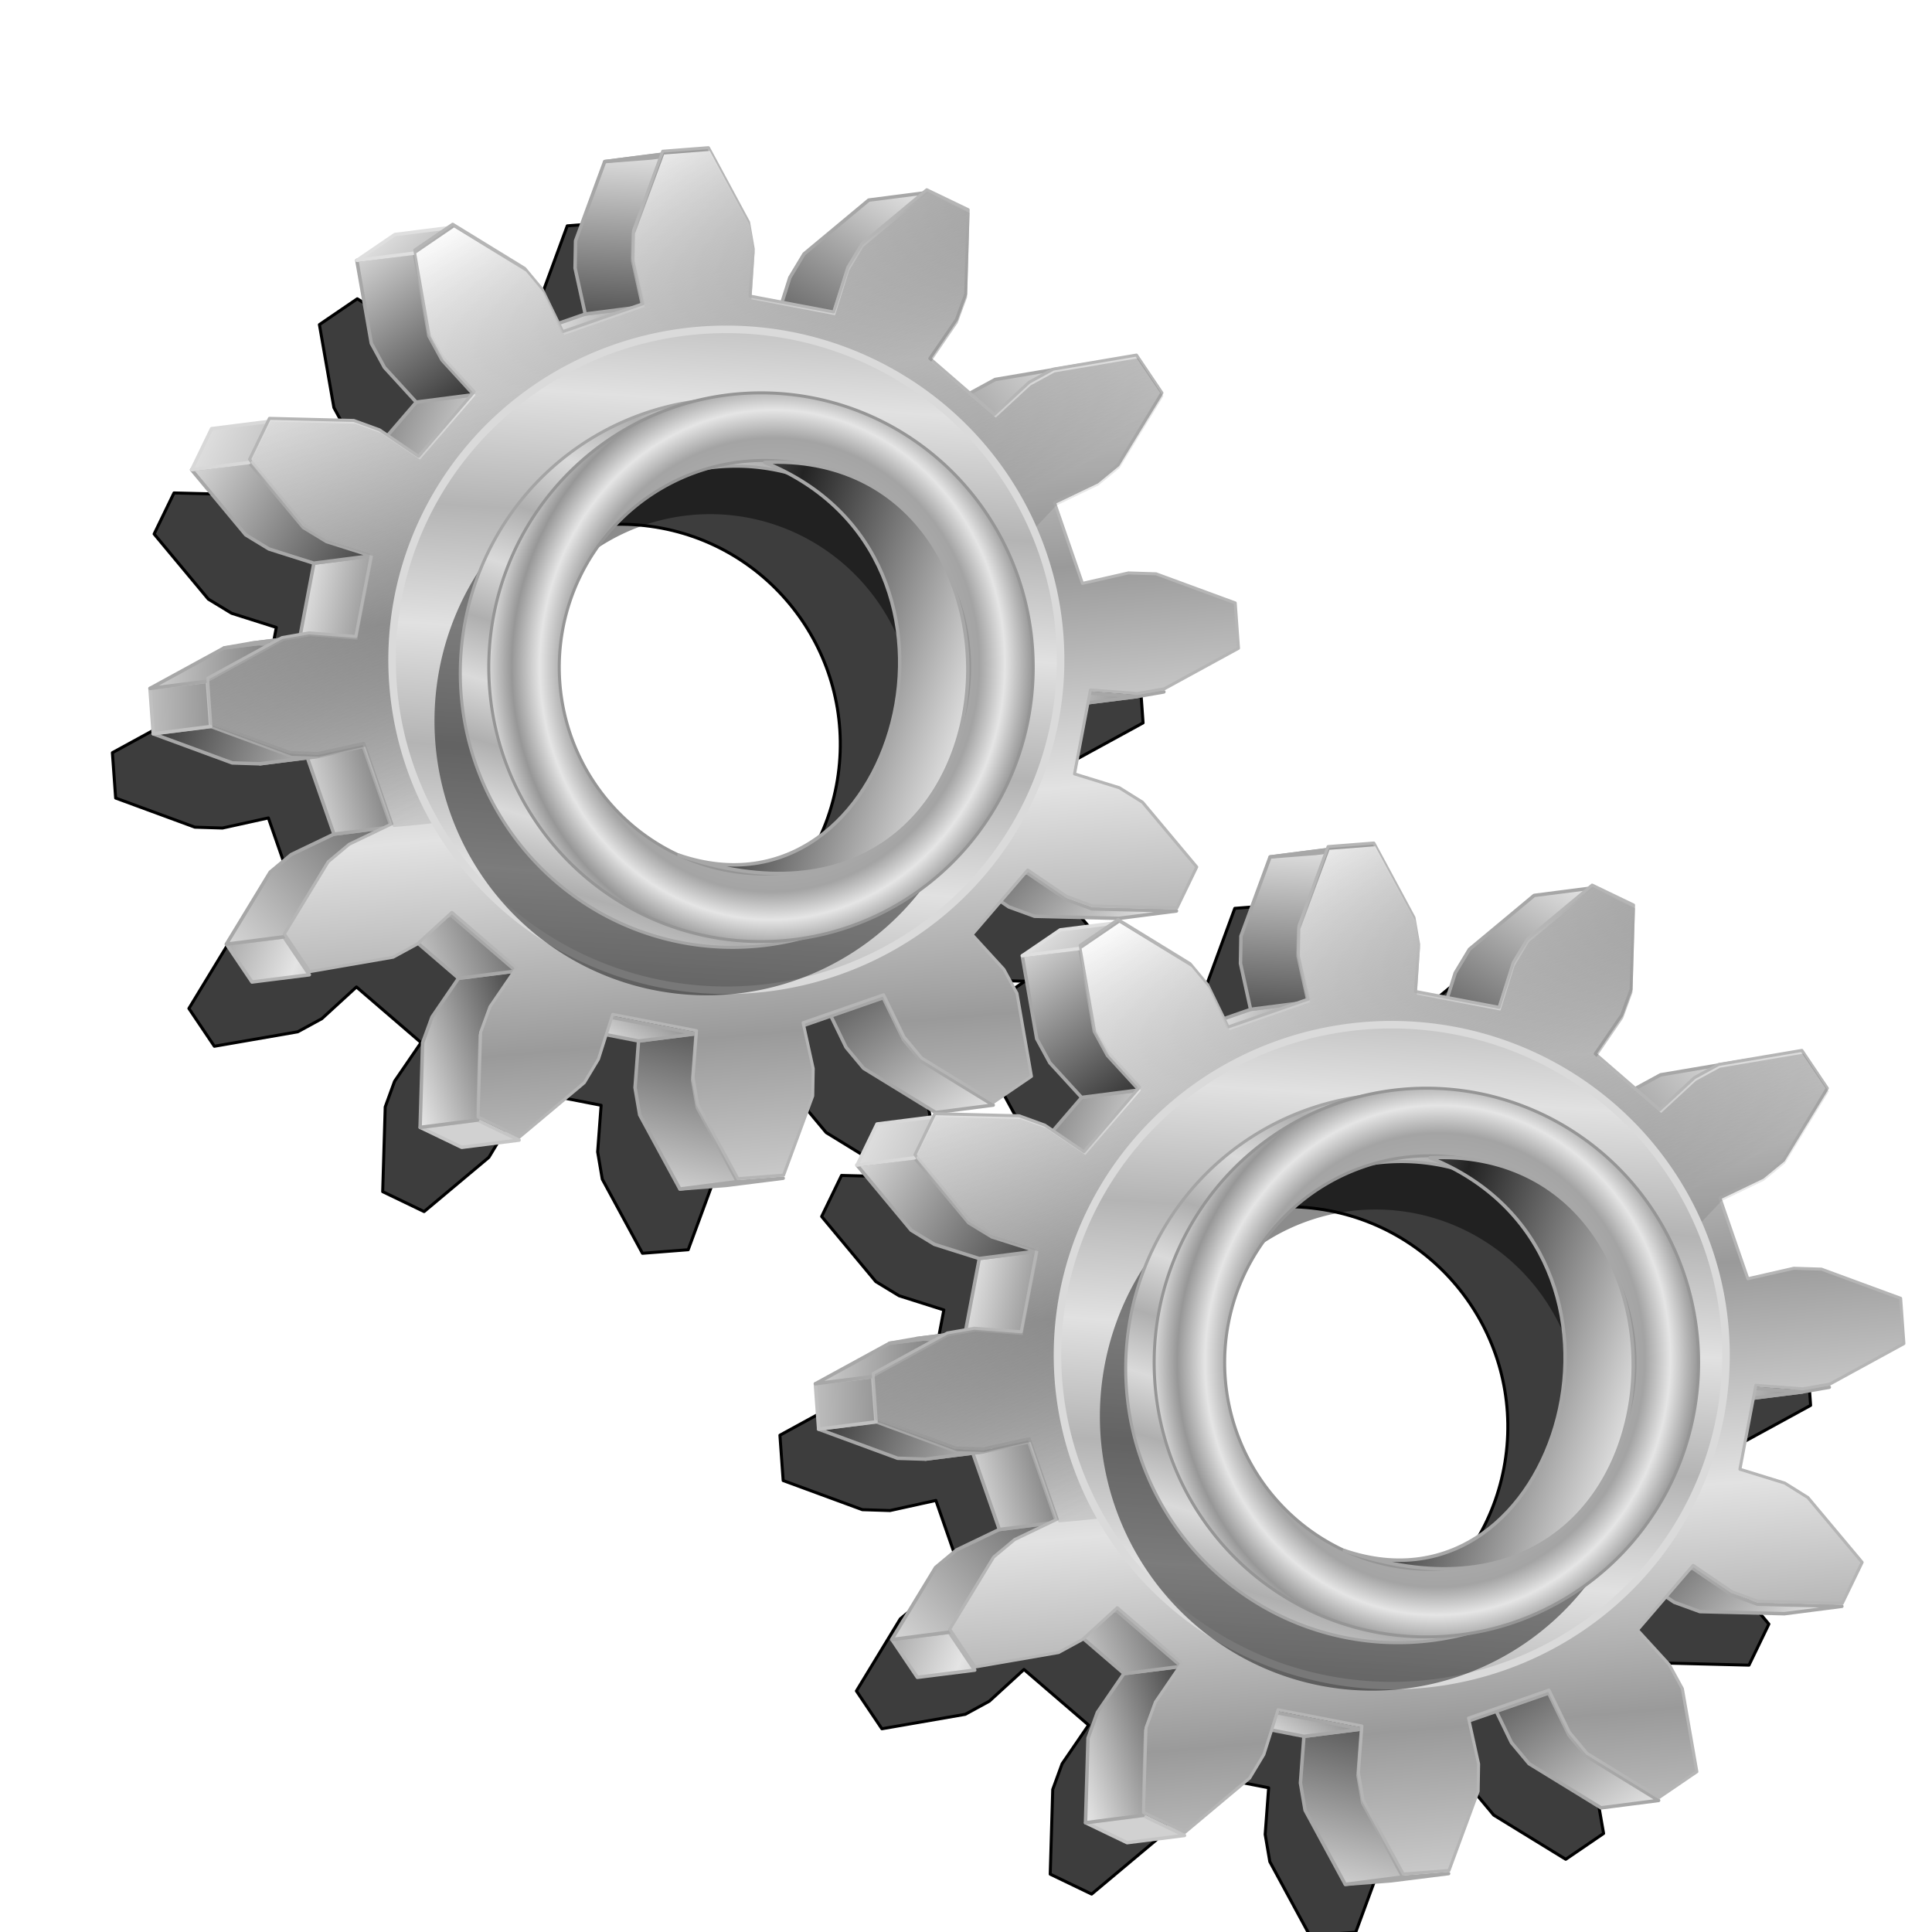 <?xml version="1.0" encoding="UTF-8" standalone="no"?>
<!-- Created with Inkscape (http://www.inkscape.org/) -->

<svg
   xmlns:dc="http://purl.org/dc/elements/1.1/"
   xmlns:cc="http://creativecommons.org/ns#"
   xmlns:rdf="http://www.w3.org/1999/02/22-rdf-syntax-ns#"
   xmlns:svg="http://www.w3.org/2000/svg"
   xmlns="http://www.w3.org/2000/svg"
   xmlns:xlink="http://www.w3.org/1999/xlink"
   xmlns:sodipodi="http://sodipodi.sourceforge.net/DTD/sodipodi-0.dtd"
   xmlns:inkscape="http://www.inkscape.org/namespaces/inkscape"
   width="256"
   height="256"
   id="svg2"
   sodipodi:version="0.32"
   inkscape:version="0.91 r13725"
   version="1.0"
   sodipodi:docname="setting.svg"
   inkscape:output_extension="org.inkscape.output.svg.inkscape">
  <sodipodi:namedview
     id="base"
     pagecolor="#ff0000"
     bordercolor="#666666"
     borderopacity="1.0"
     inkscape:pageopacity="0"
     inkscape:pageshadow="2"
     inkscape:zoom="3.5273438"
     inkscape:cx="128"
     inkscape:cy="116.66002"
     inkscape:document-units="px"
     inkscape:current-layer="layer1"
     width="256px"
     height="256px"
     inkscape:window-width="1920"
     inkscape:window-height="1056"
     inkscape:window-x="0"
     inkscape:window-y="0"
     showgrid="false"
     inkscape:window-maximized="1" />
  <defs
     id="defs4">
    <linearGradient
       id="linearGradient5199"
       inkscape:collect="always">
      <stop
         id="stop5201"
         offset="0"
         style="stop-color:#e1e1e1;stop-opacity:1" />
      <stop
         id="stop5203"
         offset="1"
         style="stop-color:#b4b4b4;stop-opacity:1" />
    </linearGradient>
    <linearGradient
       id="linearGradient5177"
       inkscape:collect="always">
      <stop
         id="stop5179"
         offset="0"
         style="stop-color:#dadada;stop-opacity:1;" />
      <stop
         style="stop-color:#a4a4a4;stop-opacity:1"
         offset="0.796"
         id="stop4457" />
      <stop
         style="stop-color:#e5e5e5;stop-opacity:1"
         offset="0.893"
         id="stop5183" />
      <stop
         id="stop5181"
         offset="1"
         style="stop-color:#979797;stop-opacity:1" />
    </linearGradient>
    <linearGradient
       id="linearGradient5026">
      <stop
         id="stop5028"
         offset="0"
         style="stop-color:#232323;stop-opacity:1" />
      <stop
         id="stop5030"
         offset="1"
         style="stop-color:#e4e4e4;stop-opacity:1;" />
    </linearGradient>
    <linearGradient
       inkscape:collect="always"
       id="linearGradient5003">
      <stop
         style="stop-color:#dadada;stop-opacity:1;"
         offset="0"
         id="stop5005" />
      <stop
         style="stop-color:#afafaf;stop-opacity:1"
         offset="1"
         id="stop5007" />
    </linearGradient>
    <linearGradient
       inkscape:collect="always"
       id="linearGradient4991">
      <stop
         style="stop-color:#ffffff;stop-opacity:1"
         offset="0"
         id="stop4993" />
      <stop
         style="stop-color:#313131;stop-opacity:0.11"
         offset="1"
         id="stop4995" />
    </linearGradient>
    <linearGradient
       id="linearGradient4982">
      <stop
         style="stop-color:#919191;stop-opacity:1"
         offset="0"
         id="stop4984" />
      <stop
         style="stop-color:#ededed;stop-opacity:1"
         offset="1"
         id="stop4986" />
    </linearGradient>
    <linearGradient
       id="linearGradient4846">
      <stop
         id="stop4848"
         offset="0"
         style="stop-color:#9a9a9a;stop-opacity:1" />
      <stop
         id="stop4850"
         offset="1"
         style="stop-color:#e2e2e2;stop-opacity:1" />
    </linearGradient>
    <linearGradient
       id="linearGradient6770"
       inkscape:collect="always">
      <stop
         id="stop6772"
         offset="0"
         style="stop-color:#000000;stop-opacity:1" />
      <stop
         id="stop6774"
         offset="1"
         style="stop-color:#171943;stop-opacity:0" />
    </linearGradient>
    <linearGradient
       id="linearGradient5896">
      <stop
         style="stop-color:#000000;stop-opacity:1;"
         offset="0"
         id="stop5898" />
      <stop
         style="stop-color:#cbcbcb;stop-opacity:1;"
         offset="1"
         id="stop5900" />
    </linearGradient>
    <linearGradient
       id="linearGradient4716">
      <stop
         style="stop-color:#565656;stop-opacity:0.498"
         offset="0"
         id="stop4718" />
      <stop
         style="stop-color:#fff4f4;stop-opacity:0.473"
         offset="1"
         id="stop4720" />
    </linearGradient>
    <linearGradient
       id="linearGradient4706">
      <stop
         id="stop4708"
         offset="0"
         style="stop-color:#ffffff;stop-opacity:0" />
      <stop
         id="stop4710"
         offset="1"
         style="stop-color:#fff4f4;stop-opacity:1" />
    </linearGradient>
    <linearGradient
       id="linearGradient4696">
      <stop
         style="stop-color:#000000;stop-opacity:1;"
         offset="0"
         id="stop4698" />
      <stop
         style="stop-color:#e4e4e4;stop-opacity:1;"
         offset="1"
         id="stop4700" />
    </linearGradient>
    <linearGradient
       id="linearGradient4275">
      <stop
         id="stop4277"
         offset="0"
         style="stop-color:#241cc5;stop-opacity:1;" />
      <stop
         id="stop4279"
         offset="1"
         style="stop-color:#fff4f4;stop-opacity:1;" />
    </linearGradient>
    <linearGradient
       id="linearGradient3387">
      <stop
         style="stop-color:#1b31cf;stop-opacity:1;"
         offset="0"
         id="stop3389" />
      <stop
         style="stop-color:#ffffff;stop-opacity:1"
         offset="1"
         id="stop3391" />
    </linearGradient>
    <linearGradient
       inkscape:collect="always"
       id="linearGradient3369">
      <stop
         style="stop-color:#6465df;stop-opacity:1"
         offset="0"
         id="stop3371" />
      <stop
         style="stop-color:#ffffff;stop-opacity:1"
         offset="1"
         id="stop3373" />
    </linearGradient>
    <linearGradient
       id="linearGradient3578">
      <stop
         style="stop-color:#2639b5;stop-opacity:1;"
         offset="0"
         id="stop3580" />
      <stop
         style="stop-color:#fffcfc;stop-opacity:1;"
         offset="1"
         id="stop3582" />
    </linearGradient>
    <inkscape:perspective
       id="perspective2503"
       inkscape:persp3d-origin="128 : 85.333333 : 1"
       inkscape:vp_z="256 : 128 : 1"
       inkscape:vp_y="0 : 1000 : 0"
       inkscape:vp_x="0 : 128 : 1"
       sodipodi:type="inkscape:persp3d" />
    <linearGradient
       inkscape:collect="always"
       xlink:href="#linearGradient3578"
       id="linearGradient3584"
       x1="13.515"
       y1="-7.475"
       x2="16.093"
       y2="-7.475"
       gradientUnits="userSpaceOnUse"
       spreadMethod="reflect" />
    <linearGradient
       inkscape:collect="always"
       xlink:href="#linearGradient3369"
       id="linearGradient3375"
       x1="155.814"
       y1="113.364"
       x2="215.891"
       y2="50.574"
       gradientUnits="userSpaceOnUse"
       spreadMethod="reflect" />
    <linearGradient
       inkscape:collect="always"
       xlink:href="#linearGradient3387"
       id="linearGradient3393"
       x1="-81.182"
       y1="145.672"
       x2="-79.283"
       y2="78.618"
       gradientUnits="userSpaceOnUse" />
    <linearGradient
       inkscape:collect="always"
       xlink:href="#linearGradient3387"
       id="linearGradient3397"
       gradientUnits="userSpaceOnUse"
       x1="-81.182"
       y1="145.672"
       x2="-79.283"
       y2="78.618" />
    <linearGradient
       inkscape:collect="always"
       xlink:href="#linearGradient3369"
       id="linearGradient3403"
       gradientUnits="userSpaceOnUse"
       spreadMethod="reflect"
       x1="155.814"
       y1="113.364"
       x2="215.891"
       y2="50.574"
       gradientTransform="matrix(0.458,0,0,0.458,12.358,81.059)" />
    <linearGradient
       spreadMethod="reflect"
       gradientUnits="userSpaceOnUse"
       y2="1.769"
       x2="-2.86"
       y1="2.527"
       x1="-24.163"
       id="linearGradient4281"
       xlink:href="#linearGradient4275"
       inkscape:collect="always" />
    <linearGradient
       y2="1.769"
       x2="-2.86"
       y1="2.527"
       x1="-24.163"
       spreadMethod="reflect"
       gradientUnits="userSpaceOnUse"
       id="linearGradient4475"
       xlink:href="#linearGradient4275"
       inkscape:collect="always" />
    <linearGradient
       y2="1.769"
       x2="-2.86"
       y1="2.527"
       x1="-24.163"
       spreadMethod="reflect"
       gradientUnits="userSpaceOnUse"
       id="linearGradient4479"
       xlink:href="#linearGradient4275"
       inkscape:collect="always" />
    <linearGradient
       y2="1.769"
       x2="-2.86"
       y1="2.527"
       x1="-24.163"
       spreadMethod="reflect"
       gradientUnits="userSpaceOnUse"
       id="linearGradient4580"
       xlink:href="#linearGradient4275"
       inkscape:collect="always" />
    <linearGradient
       y2="1.769"
       x2="-2.86"
       y1="2.527"
       x1="-24.163"
       spreadMethod="reflect"
       gradientUnits="userSpaceOnUse"
       id="linearGradient4582"
       xlink:href="#linearGradient4275"
       inkscape:collect="always" />
    <linearGradient
       y2="1.769"
       x2="-2.86"
       y1="2.527"
       x1="-24.163"
       spreadMethod="reflect"
       gradientUnits="userSpaceOnUse"
       id="linearGradient4722"
       xlink:href="#linearGradient4275"
       inkscape:collect="always" />
    <linearGradient
       inkscape:collect="always"
       xlink:href="#linearGradient4696"
       id="linearGradient5671"
       gradientUnits="userSpaceOnUse"
       gradientTransform="translate(-5.418,10.291)"
       spreadMethod="reflect"
       x1="205.307"
       y1="122.695"
       x2="229.629"
       y2="116.879" />
    <linearGradient
       inkscape:collect="always"
       xlink:href="#linearGradient4696"
       id="linearGradient6329"
       gradientUnits="userSpaceOnUse"
       gradientTransform="translate(-5.418,10.291)"
       spreadMethod="reflect"
       x1="205.307"
       y1="122.695"
       x2="229.629"
       y2="116.879" />
    <linearGradient
       inkscape:collect="always"
       xlink:href="#linearGradient4696"
       id="linearGradient6505"
       gradientUnits="userSpaceOnUse"
       gradientTransform="translate(-5.418,10.291)"
       spreadMethod="reflect"
       x1="205.307"
       y1="122.695"
       x2="229.629"
       y2="116.879" />
    <linearGradient
       inkscape:collect="always"
       xlink:href="#linearGradient4696"
       id="linearGradient6507"
       gradientUnits="userSpaceOnUse"
       gradientTransform="translate(-5.418,10.291)"
       spreadMethod="reflect"
       x1="205.307"
       y1="122.695"
       x2="229.629"
       y2="116.879" />
    <linearGradient
       inkscape:collect="always"
       xlink:href="#linearGradient4696"
       id="linearGradient6677"
       gradientUnits="userSpaceOnUse"
       gradientTransform="translate(-5.418,10.291)"
       spreadMethod="reflect"
       x1="205.307"
       y1="122.695"
       x2="229.629"
       y2="116.879" />
    <linearGradient
       inkscape:collect="always"
       xlink:href="#linearGradient4696"
       id="linearGradient6862"
       gradientUnits="userSpaceOnUse"
       gradientTransform="translate(-5.418,10.291)"
       spreadMethod="reflect"
       x1="205.307"
       y1="122.695"
       x2="229.629"
       y2="116.879" />
    <linearGradient
       inkscape:collect="always"
       xlink:href="#linearGradient4696"
       id="linearGradient7128"
       gradientUnits="userSpaceOnUse"
       gradientTransform="translate(-5.418,10.291)"
       spreadMethod="reflect"
       x1="205.307"
       y1="122.695"
       x2="229.629"
       y2="116.879" />
    <linearGradient
       inkscape:collect="always"
       xlink:href="#linearGradient4696"
       id="linearGradient7194"
       gradientUnits="userSpaceOnUse"
       gradientTransform="translate(-5.418,10.291)"
       spreadMethod="reflect"
       x1="205.307"
       y1="122.695"
       x2="229.629"
       y2="116.879" />
    <linearGradient
       inkscape:collect="always"
       xlink:href="#linearGradient4696"
       id="linearGradient7374"
       gradientUnits="userSpaceOnUse"
       gradientTransform="translate(-5.418,10.291)"
       spreadMethod="reflect"
       x1="205.307"
       y1="122.695"
       x2="229.629"
       y2="116.879" />
    <linearGradient
       inkscape:collect="always"
       xlink:href="#linearGradient4696"
       id="linearGradient3794"
       gradientUnits="userSpaceOnUse"
       gradientTransform="matrix(-1.519,-0.209,-0.209,1.519,494.025,41.986)"
       spreadMethod="reflect"
       x1="205.307"
       y1="122.695"
       x2="229.629"
       y2="116.879" />
    <linearGradient
       inkscape:collect="always"
       xlink:href="#linearGradient4696"
       id="linearGradient3796"
       gradientUnits="userSpaceOnUse"
       gradientTransform="matrix(-1.519,-0.209,-0.209,1.519,494.025,41.986)"
       spreadMethod="reflect"
       x1="205.307"
       y1="122.695"
       x2="177.434"
       y2="92.312" />
    <linearGradient
       inkscape:collect="always"
       xlink:href="#linearGradient4696"
       id="linearGradient3818"
       gradientUnits="userSpaceOnUse"
       gradientTransform="matrix(-1.519,-0.209,-0.209,1.519,494.025,41.986)"
       spreadMethod="reflect"
       x1="205.307"
       y1="122.695"
       x2="229.629"
       y2="116.879" />
    <linearGradient
       inkscape:collect="always"
       xlink:href="#linearGradient4696"
       id="linearGradient3820"
       gradientUnits="userSpaceOnUse"
       gradientTransform="matrix(-1.519,-0.209,-0.209,1.519,494.025,41.986)"
       spreadMethod="reflect"
       x1="205.307"
       y1="122.695"
       x2="229.629"
       y2="116.879" />
    <linearGradient
       inkscape:collect="always"
       xlink:href="#linearGradient4696"
       id="linearGradient3832"
       gradientUnits="userSpaceOnUse"
       gradientTransform="matrix(-1.519,-0.209,-0.209,1.519,494.025,41.986)"
       spreadMethod="reflect"
       x1="188.269"
       y1="128.849"
       x2="168.152"
       y2="143.11" />
    <linearGradient
       inkscape:collect="always"
       xlink:href="#linearGradient4696"
       id="linearGradient3844"
       gradientUnits="userSpaceOnUse"
       gradientTransform="matrix(-1.519,-0.209,-0.209,1.519,494.025,41.986)"
       spreadMethod="reflect"
       x1="197.278"
       y1="140.382"
       x2="179.653"
       y2="159.784" />
    <linearGradient
       inkscape:collect="always"
       xlink:href="#linearGradient4696"
       id="linearGradient3846"
       gradientUnits="userSpaceOnUse"
       gradientTransform="matrix(-1.519,-0.209,-0.209,1.519,494.025,41.986)"
       spreadMethod="reflect"
       x1="205.307"
       y1="122.695"
       x2="229.629"
       y2="116.879" />
    <linearGradient
       inkscape:collect="always"
       xlink:href="#linearGradient4696"
       id="linearGradient3854"
       gradientUnits="userSpaceOnUse"
       gradientTransform="matrix(-1.519,-0.209,-0.209,1.519,494.025,41.986)"
       spreadMethod="reflect"
       x1="205.307"
       y1="122.695"
       x2="229.629"
       y2="116.879" />
    <linearGradient
       inkscape:collect="always"
       xlink:href="#linearGradient4696"
       id="linearGradient3856"
       gradientUnits="userSpaceOnUse"
       gradientTransform="matrix(-1.519,-0.209,-0.209,1.519,494.025,41.986)"
       spreadMethod="reflect"
       x1="203.466"
       y1="143.569"
       x2="206.248"
       y2="170.222" />
    <linearGradient
       inkscape:collect="always"
       xlink:href="#linearGradient4696"
       id="linearGradient3858"
       gradientUnits="userSpaceOnUse"
       gradientTransform="matrix(-1.519,-0.209,-0.209,1.519,494.025,41.986)"
       spreadMethod="reflect"
       x1="202.429"
       y1="145.088"
       x2="208.21"
       y2="157.812" />
    <linearGradient
       inkscape:collect="always"
       xlink:href="#linearGradient4696"
       id="linearGradient3868"
       gradientUnits="userSpaceOnUse"
       gradientTransform="matrix(-1.519,-0.209,-0.209,1.519,494.025,41.986)"
       spreadMethod="reflect"
       x1="213.011"
       y1="153.128"
       x2="228.017"
       y2="160.495" />
    <linearGradient
       inkscape:collect="always"
       xlink:href="#linearGradient4696"
       id="linearGradient3870"
       gradientUnits="userSpaceOnUse"
       gradientTransform="matrix(-1.519,-0.209,-0.209,1.519,494.025,41.986)"
       spreadMethod="reflect"
       x1="211.799"
       y1="141.99"
       x2="230.63"
       y2="152.498" />
    <linearGradient
       inkscape:collect="always"
       xlink:href="#linearGradient4696"
       id="linearGradient3878"
       gradientUnits="userSpaceOnUse"
       gradientTransform="matrix(-1.519,-0.209,-0.209,1.519,494.025,41.986)"
       spreadMethod="reflect"
       x1="205.307"
       y1="122.695"
       x2="229.629"
       y2="116.879" />
    <linearGradient
       inkscape:collect="always"
       xlink:href="#linearGradient4696"
       id="linearGradient3880"
       gradientUnits="userSpaceOnUse"
       gradientTransform="matrix(-1.519,-0.209,-0.209,1.519,494.025,41.986)"
       spreadMethod="reflect"
       x1="224.022"
       y1="124.891"
       x2="246.525"
       y2="153.487" />
    <linearGradient
       inkscape:collect="always"
       xlink:href="#linearGradient4696"
       id="linearGradient3882"
       gradientUnits="userSpaceOnUse"
       gradientTransform="matrix(-1.519,-0.209,-0.209,1.519,494.025,41.986)"
       spreadMethod="reflect"
       x1="223.151"
       y1="132.477"
       x2="239.915"
       y2="139.482" />
    <linearGradient
       inkscape:collect="always"
       xlink:href="#linearGradient4696"
       id="linearGradient3884"
       gradientUnits="userSpaceOnUse"
       gradientTransform="matrix(-1.519,-0.209,-0.209,1.519,494.025,41.986)"
       spreadMethod="reflect"
       x1="205.307"
       y1="122.695"
       x2="229.629"
       y2="116.879" />
    <linearGradient
       inkscape:collect="always"
       xlink:href="#linearGradient4696"
       id="linearGradient3886"
       gradientUnits="userSpaceOnUse"
       gradientTransform="matrix(-1.519,-0.209,-0.209,1.519,494.025,41.986)"
       spreadMethod="reflect"
       x1="205.307"
       y1="122.695"
       x2="229.629"
       y2="116.879" />
    <linearGradient
       inkscape:collect="always"
       xlink:href="#linearGradient4696"
       id="linearGradient3888"
       gradientUnits="userSpaceOnUse"
       gradientTransform="matrix(-1.519,-0.209,-0.209,1.519,494.025,41.986)"
       spreadMethod="reflect"
       x1="228.704"
       y1="124.812"
       x2="259.691"
       y2="129.407" />
    <linearGradient
       inkscape:collect="always"
       xlink:href="#linearGradient4696"
       id="linearGradient3890"
       gradientUnits="userSpaceOnUse"
       gradientTransform="matrix(-1.519,-0.209,-0.209,1.519,494.025,41.986)"
       spreadMethod="reflect"
       x1="227.152"
       y1="125.198"
       x2="256.992"
       y2="128.862" />
    <linearGradient
       inkscape:collect="always"
       xlink:href="#linearGradient4696"
       id="linearGradient3892"
       gradientUnits="userSpaceOnUse"
       gradientTransform="matrix(-1.519,-0.209,-0.209,1.519,494.025,41.986)"
       spreadMethod="reflect"
       x1="205.307"
       y1="122.695"
       x2="229.629"
       y2="116.879" />
    <linearGradient
       inkscape:collect="always"
       xlink:href="#linearGradient4696"
       id="linearGradient3894"
       gradientUnits="userSpaceOnUse"
       gradientTransform="matrix(-1.519,-0.209,-0.209,1.519,494.025,41.986)"
       spreadMethod="reflect"
       x1="205.307"
       y1="122.695"
       x2="229.629"
       y2="116.879" />
    <linearGradient
       inkscape:collect="always"
       xlink:href="#linearGradient4696"
       id="linearGradient3896"
       gradientUnits="userSpaceOnUse"
       gradientTransform="matrix(-1.519,-0.209,-0.209,1.519,494.025,41.986)"
       spreadMethod="reflect"
       x1="223.778"
       y1="122.836"
       x2="242.314"
       y2="121.484" />
    <linearGradient
       inkscape:collect="always"
       xlink:href="#linearGradient4696"
       id="linearGradient3898"
       gradientUnits="userSpaceOnUse"
       gradientTransform="matrix(-1.519,-0.209,-0.209,1.519,494.025,41.986)"
       spreadMethod="reflect"
       x1="229.416"
       y1="121.811"
       x2="254.232"
       y2="110.712" />
    <linearGradient
       inkscape:collect="always"
       xlink:href="#linearGradient4696"
       id="linearGradient3900"
       gradientUnits="userSpaceOnUse"
       gradientTransform="matrix(-1.519,-0.209,-0.209,1.519,494.025,41.986)"
       spreadMethod="reflect"
       x1="205.307"
       y1="122.695"
       x2="252.936"
       y2="107.289" />
    <linearGradient
       inkscape:collect="always"
       xlink:href="#linearGradient4696"
       id="linearGradient3908"
       gradientUnits="userSpaceOnUse"
       gradientTransform="matrix(-1.519,-0.209,-0.209,1.519,494.025,41.986)"
       spreadMethod="reflect"
       x1="205.307"
       y1="122.695"
       x2="229.629"
       y2="116.879" />
    <linearGradient
       inkscape:collect="always"
       xlink:href="#linearGradient4696"
       id="linearGradient3910"
       gradientUnits="userSpaceOnUse"
       gradientTransform="matrix(-1.519,-0.209,-0.209,1.519,494.025,41.986)"
       spreadMethod="reflect"
       x1="226.155"
       y1="106.271"
       x2="241.516"
       y2="90.027" />
    <linearGradient
       inkscape:collect="always"
       xlink:href="#linearGradient4696"
       id="linearGradient3918"
       gradientUnits="userSpaceOnUse"
       gradientTransform="matrix(-1.519,-0.209,-0.209,1.519,494.025,41.986)"
       spreadMethod="reflect"
       x1="205.307"
       y1="122.695"
       x2="229.629"
       y2="116.879" />
    <linearGradient
       inkscape:collect="always"
       xlink:href="#linearGradient4696"
       id="linearGradient3920"
       gradientUnits="userSpaceOnUse"
       gradientTransform="matrix(-1.519,-0.209,-0.209,1.519,494.025,41.986)"
       spreadMethod="reflect"
       x1="217.632"
       y1="102.728"
       x2="219.652"
       y2="79.403" />
    <linearGradient
       inkscape:collect="always"
       xlink:href="#linearGradient4696"
       id="linearGradient3922"
       gradientUnits="userSpaceOnUse"
       gradientTransform="matrix(-1.519,-0.209,-0.209,1.519,494.025,41.986)"
       spreadMethod="reflect"
       x1="205.307"
       y1="122.695"
       x2="229.629"
       y2="116.879" />
    <linearGradient
       inkscape:collect="always"
       xlink:href="#linearGradient5026"
       id="linearGradient3924"
       gradientUnits="userSpaceOnUse"
       gradientTransform="matrix(-1.519,-0.209,-0.209,1.519,493.35,40.579)"
       spreadMethod="reflect"
       x1="203.028"
       y1="122.494"
       x2="182.634"
       y2="126.135" />
    <linearGradient
       inkscape:collect="always"
       xlink:href="#linearGradient4696"
       id="linearGradient3930"
       gradientUnits="userSpaceOnUse"
       gradientTransform="matrix(-1.519,-0.209,-0.209,1.519,494.025,41.986)"
       spreadMethod="reflect"
       x1="205.307"
       y1="122.695"
       x2="229.629"
       y2="116.879" />
    <linearGradient
       inkscape:collect="always"
       xlink:href="#linearGradient4696"
       id="linearGradient3934"
       gradientUnits="userSpaceOnUse"
       gradientTransform="matrix(-1.519,-0.209,-0.209,1.519,494.025,41.986)"
       spreadMethod="reflect"
       x1="217.234"
       y1="108.642"
       x2="240.17"
       y2="89.642" />
    <linearGradient
       inkscape:collect="always"
       xlink:href="#linearGradient4696"
       id="linearGradient3936"
       gradientUnits="userSpaceOnUse"
       gradientTransform="matrix(-1.519,-0.209,-0.209,1.519,494.025,41.986)"
       spreadMethod="reflect"
       x1="206.503"
       y1="104.687"
       x2="195.717"
       y2="79.012" />
    <linearGradient
       inkscape:collect="always"
       xlink:href="#linearGradient6770"
       id="linearGradient3947"
       gradientUnits="userSpaceOnUse"
       gradientTransform="matrix(-1.519,-0.209,-0.209,1.519,588.918,38.779)"
       x1="184.247"
       y1="179.808"
       x2="201.573"
       y2="141.702" />
    <linearGradient
       inkscape:collect="always"
       xlink:href="#linearGradient4706"
       id="linearGradient3950"
       gradientUnits="userSpaceOnUse"
       gradientTransform="matrix(-1.519,-0.209,-0.209,1.519,569.497,13.767)"
       x1="211.014"
       y1="123.649"
       x2="213.463"
       y2="88.79" />
    <linearGradient
       inkscape:collect="always"
       xlink:href="#linearGradient4846"
       id="linearGradient3953"
       gradientUnits="userSpaceOnUse"
       gradientTransform="matrix(-1.519,-0.209,-0.209,1.519,487.964,24.925)"
       x1="212.301"
       y1="129.759"
       x2="216.464"
       y2="111.223"
       spreadMethod="reflect" />
    <linearGradient
       inkscape:collect="always"
       xlink:href="#linearGradient4991"
       id="linearGradient4997"
       x1="127.267"
       y1="123.106"
       x2="159.019"
       y2="182.912"
       gradientUnits="userSpaceOnUse" />
    <linearGradient
       inkscape:collect="always"
       xlink:href="#linearGradient5003"
       id="linearGradient5013"
       gradientUnits="userSpaceOnUse"
       spreadMethod="reflect"
       x1="119.825"
       y1="186.098"
       x2="122.137"
       y2="178.662"
       gradientTransform="translate(2.006,0.252)" />
    <filter
       inkscape:collect="always"
       style="color-interpolation-filters:sRGB"
       id="filter5159"
       x="-0.036"
       width="1.072"
       y="-0.036"
       height="1.072">
      <feGaussianBlur
         inkscape:collect="always"
         stdDeviation="2.049"
         id="feGaussianBlur5161" />
    </filter>
    <radialGradient
       inkscape:collect="always"
       xlink:href="#linearGradient5177"
       id="radialGradient5175"
       cx="164.707"
       cy="183.368"
       fx="164.707"
       fy="183.368"
       r="36.276"
       gradientTransform="matrix(0.951,0.032,-0.035,1.042,12.957,-11.072)"
       gradientUnits="userSpaceOnUse"
       spreadMethod="reflect" />
    <linearGradient
       inkscape:collect="always"
       xlink:href="#linearGradient5199"
       id="linearGradient5197"
       x1="116.169"
       y1="180.483"
       x2="117.164"
       y2="164.621"
       gradientUnits="userSpaceOnUse"
       spreadMethod="reflect"
       gradientTransform="translate(0.993,-0.709)" />
    <filter
       inkscape:collect="always"
       style="color-interpolation-filters:sRGB"
       id="filter4475"
       x="-0.024"
       width="1.048"
       y="-0.024"
       height="1.048">
      <feGaussianBlur
         inkscape:collect="always"
         stdDeviation="0.724"
         id="feGaussianBlur4477" />
    </filter>
    <linearGradient
       inkscape:collect="always"
       xlink:href="#linearGradient4696"
       id="linearGradient4606"
       gradientUnits="userSpaceOnUse"
       gradientTransform="matrix(-1.519,-0.209,-0.209,1.519,521.636,35.249)"
       spreadMethod="reflect"
       x1="205.307"
       y1="122.695"
       x2="229.629"
       y2="116.879" />
    <linearGradient
       inkscape:collect="always"
       xlink:href="#linearGradient4696"
       id="linearGradient4608"
       gradientUnits="userSpaceOnUse"
       gradientTransform="matrix(-1.519,-0.209,-0.209,1.519,521.636,35.249)"
       spreadMethod="reflect"
       x1="205.307"
       y1="122.695"
       x2="177.434"
       y2="92.312" />
    <linearGradient
       inkscape:collect="always"
       xlink:href="#linearGradient4696"
       id="linearGradient4610"
       gradientUnits="userSpaceOnUse"
       gradientTransform="matrix(-1.519,-0.209,-0.209,1.519,521.636,35.249)"
       spreadMethod="reflect"
       x1="205.307"
       y1="122.695"
       x2="229.629"
       y2="116.879" />
    <linearGradient
       inkscape:collect="always"
       xlink:href="#linearGradient4696"
       id="linearGradient4612"
       gradientUnits="userSpaceOnUse"
       gradientTransform="matrix(-1.519,-0.209,-0.209,1.519,521.636,35.249)"
       spreadMethod="reflect"
       x1="205.307"
       y1="122.695"
       x2="229.629"
       y2="116.879" />
    <linearGradient
       inkscape:collect="always"
       xlink:href="#linearGradient4696"
       id="linearGradient4614"
       gradientUnits="userSpaceOnUse"
       gradientTransform="matrix(-1.519,-0.209,-0.209,1.519,521.636,35.249)"
       spreadMethod="reflect"
       x1="188.269"
       y1="128.849"
       x2="168.152"
       y2="143.11" />
    <linearGradient
       inkscape:collect="always"
       xlink:href="#linearGradient4696"
       id="linearGradient4616"
       gradientUnits="userSpaceOnUse"
       gradientTransform="matrix(-1.519,-0.209,-0.209,1.519,521.636,35.249)"
       spreadMethod="reflect"
       x1="197.278"
       y1="140.382"
       x2="179.653"
       y2="159.784" />
    <linearGradient
       inkscape:collect="always"
       xlink:href="#linearGradient4696"
       id="linearGradient4618"
       gradientUnits="userSpaceOnUse"
       gradientTransform="matrix(-1.519,-0.209,-0.209,1.519,521.636,35.249)"
       spreadMethod="reflect"
       x1="205.307"
       y1="122.695"
       x2="229.629"
       y2="116.879" />
    <linearGradient
       inkscape:collect="always"
       xlink:href="#linearGradient4696"
       id="linearGradient4620"
       gradientUnits="userSpaceOnUse"
       gradientTransform="matrix(-1.519,-0.209,-0.209,1.519,521.636,35.249)"
       spreadMethod="reflect"
       x1="205.307"
       y1="122.695"
       x2="229.629"
       y2="116.879" />
    <linearGradient
       inkscape:collect="always"
       xlink:href="#linearGradient4696"
       id="linearGradient4622"
       gradientUnits="userSpaceOnUse"
       gradientTransform="matrix(-1.519,-0.209,-0.209,1.519,521.636,35.249)"
       spreadMethod="reflect"
       x1="203.466"
       y1="143.569"
       x2="206.248"
       y2="170.222" />
    <linearGradient
       inkscape:collect="always"
       xlink:href="#linearGradient4696"
       id="linearGradient4624"
       gradientUnits="userSpaceOnUse"
       gradientTransform="matrix(-1.519,-0.209,-0.209,1.519,521.636,35.249)"
       spreadMethod="reflect"
       x1="202.429"
       y1="145.088"
       x2="208.21"
       y2="157.812" />
    <linearGradient
       inkscape:collect="always"
       xlink:href="#linearGradient4696"
       id="linearGradient4626"
       gradientUnits="userSpaceOnUse"
       gradientTransform="matrix(-1.519,-0.209,-0.209,1.519,521.636,35.249)"
       spreadMethod="reflect"
       x1="213.011"
       y1="153.128"
       x2="228.017"
       y2="160.495" />
    <linearGradient
       inkscape:collect="always"
       xlink:href="#linearGradient4696"
       id="linearGradient4628"
       gradientUnits="userSpaceOnUse"
       gradientTransform="matrix(-1.519,-0.209,-0.209,1.519,521.636,35.249)"
       spreadMethod="reflect"
       x1="211.799"
       y1="141.99"
       x2="230.63"
       y2="152.498" />
    <linearGradient
       inkscape:collect="always"
       xlink:href="#linearGradient4696"
       id="linearGradient4630"
       gradientUnits="userSpaceOnUse"
       gradientTransform="matrix(-1.519,-0.209,-0.209,1.519,521.636,35.249)"
       spreadMethod="reflect"
       x1="205.307"
       y1="122.695"
       x2="229.629"
       y2="116.879" />
    <linearGradient
       inkscape:collect="always"
       xlink:href="#linearGradient4696"
       id="linearGradient4632"
       gradientUnits="userSpaceOnUse"
       gradientTransform="matrix(-1.519,-0.209,-0.209,1.519,521.636,35.249)"
       spreadMethod="reflect"
       x1="224.022"
       y1="124.891"
       x2="246.525"
       y2="153.487" />
    <linearGradient
       inkscape:collect="always"
       xlink:href="#linearGradient4696"
       id="linearGradient4634"
       gradientUnits="userSpaceOnUse"
       gradientTransform="matrix(-1.519,-0.209,-0.209,1.519,521.636,35.249)"
       spreadMethod="reflect"
       x1="223.151"
       y1="132.477"
       x2="239.915"
       y2="139.482" />
    <linearGradient
       inkscape:collect="always"
       xlink:href="#linearGradient4696"
       id="linearGradient4636"
       gradientUnits="userSpaceOnUse"
       gradientTransform="matrix(-1.519,-0.209,-0.209,1.519,521.636,35.249)"
       spreadMethod="reflect"
       x1="205.307"
       y1="122.695"
       x2="229.629"
       y2="116.879" />
    <linearGradient
       inkscape:collect="always"
       xlink:href="#linearGradient4696"
       id="linearGradient4638"
       gradientUnits="userSpaceOnUse"
       gradientTransform="matrix(-1.519,-0.209,-0.209,1.519,521.636,35.249)"
       spreadMethod="reflect"
       x1="205.307"
       y1="122.695"
       x2="229.629"
       y2="116.879" />
    <linearGradient
       inkscape:collect="always"
       xlink:href="#linearGradient4696"
       id="linearGradient4640"
       gradientUnits="userSpaceOnUse"
       gradientTransform="matrix(-1.519,-0.209,-0.209,1.519,521.636,35.249)"
       spreadMethod="reflect"
       x1="228.704"
       y1="124.812"
       x2="259.691"
       y2="129.407" />
    <linearGradient
       inkscape:collect="always"
       xlink:href="#linearGradient4696"
       id="linearGradient4642"
       gradientUnits="userSpaceOnUse"
       gradientTransform="matrix(-1.519,-0.209,-0.209,1.519,521.636,35.249)"
       spreadMethod="reflect"
       x1="227.152"
       y1="125.198"
       x2="256.992"
       y2="128.862" />
    <linearGradient
       inkscape:collect="always"
       xlink:href="#linearGradient4696"
       id="linearGradient4644"
       gradientUnits="userSpaceOnUse"
       gradientTransform="matrix(-1.519,-0.209,-0.209,1.519,521.636,35.249)"
       spreadMethod="reflect"
       x1="205.307"
       y1="122.695"
       x2="229.629"
       y2="116.879" />
    <linearGradient
       inkscape:collect="always"
       xlink:href="#linearGradient4696"
       id="linearGradient4646"
       gradientUnits="userSpaceOnUse"
       gradientTransform="matrix(-1.519,-0.209,-0.209,1.519,521.636,35.249)"
       spreadMethod="reflect"
       x1="205.307"
       y1="122.695"
       x2="229.629"
       y2="116.879" />
    <linearGradient
       inkscape:collect="always"
       xlink:href="#linearGradient4696"
       id="linearGradient4648"
       gradientUnits="userSpaceOnUse"
       gradientTransform="matrix(-1.519,-0.209,-0.209,1.519,521.636,35.249)"
       spreadMethod="reflect"
       x1="223.778"
       y1="122.836"
       x2="242.314"
       y2="121.484" />
    <linearGradient
       inkscape:collect="always"
       xlink:href="#linearGradient4696"
       id="linearGradient4650"
       gradientUnits="userSpaceOnUse"
       gradientTransform="matrix(-1.519,-0.209,-0.209,1.519,521.636,35.249)"
       spreadMethod="reflect"
       x1="229.416"
       y1="121.811"
       x2="254.232"
       y2="110.712" />
    <linearGradient
       inkscape:collect="always"
       xlink:href="#linearGradient4696"
       id="linearGradient4652"
       gradientUnits="userSpaceOnUse"
       gradientTransform="matrix(-1.519,-0.209,-0.209,1.519,521.636,35.249)"
       spreadMethod="reflect"
       x1="205.307"
       y1="122.695"
       x2="229.629"
       y2="116.879" />
    <linearGradient
       inkscape:collect="always"
       xlink:href="#linearGradient4696"
       id="linearGradient4654"
       gradientUnits="userSpaceOnUse"
       gradientTransform="matrix(-1.519,-0.209,-0.209,1.519,521.636,35.249)"
       spreadMethod="reflect"
       x1="226.155"
       y1="106.271"
       x2="241.516"
       y2="90.027" />
    <linearGradient
       inkscape:collect="always"
       xlink:href="#linearGradient4696"
       id="linearGradient4656"
       gradientUnits="userSpaceOnUse"
       gradientTransform="matrix(-1.519,-0.209,-0.209,1.519,521.636,35.249)"
       spreadMethod="reflect"
       x1="205.307"
       y1="122.695"
       x2="229.629"
       y2="116.879" />
    <linearGradient
       inkscape:collect="always"
       xlink:href="#linearGradient4696"
       id="linearGradient4658"
       gradientUnits="userSpaceOnUse"
       gradientTransform="matrix(-1.519,-0.209,-0.209,1.519,521.636,35.249)"
       spreadMethod="reflect"
       x1="217.632"
       y1="102.728"
       x2="219.652"
       y2="79.403" />
    <linearGradient
       inkscape:collect="always"
       xlink:href="#linearGradient4696"
       id="linearGradient4660"
       gradientUnits="userSpaceOnUse"
       gradientTransform="matrix(-1.519,-0.209,-0.209,1.519,521.636,35.249)"
       spreadMethod="reflect"
       x1="205.307"
       y1="122.695"
       x2="229.629"
       y2="116.879" />
    <linearGradient
       inkscape:collect="always"
       xlink:href="#linearGradient4696"
       id="linearGradient4662"
       gradientUnits="userSpaceOnUse"
       gradientTransform="matrix(-1.519,-0.209,-0.209,1.519,521.636,35.249)"
       spreadMethod="reflect"
       x1="205.307"
       y1="122.695"
       x2="229.629"
       y2="116.879" />
    <linearGradient
       inkscape:collect="always"
       xlink:href="#linearGradient4696"
       id="linearGradient4664"
       gradientUnits="userSpaceOnUse"
       gradientTransform="matrix(-1.519,-0.209,-0.209,1.519,521.636,35.249)"
       spreadMethod="reflect"
       x1="217.234"
       y1="108.642"
       x2="240.17"
       y2="89.642" />
    <linearGradient
       inkscape:collect="always"
       xlink:href="#linearGradient4696"
       id="linearGradient4666"
       gradientUnits="userSpaceOnUse"
       gradientTransform="matrix(-1.519,-0.209,-0.209,1.519,521.636,35.249)"
       spreadMethod="reflect"
       x1="206.503"
       y1="104.687"
       x2="195.717"
       y2="79.012" />
    <linearGradient
       inkscape:collect="always"
       xlink:href="#linearGradient4696"
       id="linearGradient4668"
       gradientUnits="userSpaceOnUse"
       gradientTransform="matrix(-1.519,-0.209,-0.209,1.519,521.636,35.249)"
       spreadMethod="reflect"
       x1="205.307"
       y1="122.695"
       x2="252.936"
       y2="107.289" />
    <linearGradient
       inkscape:collect="always"
       xlink:href="#linearGradient4846"
       id="linearGradient4670"
       gradientUnits="userSpaceOnUse"
       gradientTransform="matrix(-1.519,-0.209,-0.209,1.519,515.576,18.188)"
       spreadMethod="reflect"
       x1="212.301"
       y1="129.759"
       x2="216.464"
       y2="111.223" />
    <linearGradient
       inkscape:collect="always"
       xlink:href="#linearGradient4991"
       id="linearGradient4672"
       gradientUnits="userSpaceOnUse"
       x1="127.267"
       y1="123.106"
       x2="159.019"
       y2="182.912"
       gradientTransform="translate(27.611,-6.737)" />
    <linearGradient
       inkscape:collect="always"
       xlink:href="#linearGradient5199"
       id="linearGradient4674"
       gradientUnits="userSpaceOnUse"
       gradientTransform="translate(28.604,-7.446)"
       spreadMethod="reflect"
       x1="116.169"
       y1="180.483"
       x2="117.164"
       y2="164.621" />
    <linearGradient
       inkscape:collect="always"
       xlink:href="#linearGradient5003"
       id="linearGradient4676"
       gradientUnits="userSpaceOnUse"
       gradientTransform="translate(29.618,-6.485)"
       spreadMethod="reflect"
       x1="119.825"
       y1="186.098"
       x2="122.137"
       y2="178.662" />
    <radialGradient
       inkscape:collect="always"
       xlink:href="#linearGradient5177"
       id="radialGradient4678"
       gradientUnits="userSpaceOnUse"
       gradientTransform="matrix(0.951,0.032,-0.035,1.042,40.568,-17.809)"
       spreadMethod="reflect"
       cx="164.707"
       cy="183.368"
       fx="164.707"
       fy="183.368"
       r="36.276" />
    <linearGradient
       inkscape:collect="always"
       xlink:href="#linearGradient5026"
       id="linearGradient4680"
       gradientUnits="userSpaceOnUse"
       gradientTransform="matrix(-1.519,-0.209,-0.209,1.519,520.962,33.842)"
       spreadMethod="reflect"
       x1="203.028"
       y1="122.494"
       x2="182.634"
       y2="126.135" />
  </defs>
  <g
     id="layer1"
     inkscape:groupmode="layer"
     inkscape:label="1. réteg">
    <path
       inkscape:connector-curvature="0"
       style="fill:#000000;fill-opacity:0.761;stroke:#000000;stroke-width:0.4;stroke-linecap:round;stroke-linejoin:round;stroke-miterlimit:4;stroke-dasharray:none;stroke-opacity:1;filter:url(#filter5159)"
       d="m 169.681,119.89 5.316,9.87 0.622,3.567 -0.421,6.229 11.075,2.103 1.879,-5.931 1.88,-3.126 8.573,-7.139 5.488,2.64 -0.327,11.174 -1.242,3.408 -3.509,5.127 8.555,7.414 4.598,-4.252 3.189,-1.738 11.04,-1.867 3.373,5.009 -5.81,9.55 -2.779,2.278 -5.643,2.706 3.702,10.712 6.09,-1.387 3.659,0.116 10.495,3.861 0.431,6.007 -9.829,5.37 -3.567,0.622 -6.222,-0.468 -2.109,11.122 5.938,1.832 3.072,1.921 7.186,8.58 -2.634,5.441 -11.18,-0.28 -3.408,-1.242 -5.174,-3.516 -7.367,8.562 4.205,4.592 1.738,3.189 1.921,10.999 -5.016,3.421 -9.543,-5.857 -2.325,-2.786 -2.713,-5.595 -10.665,3.708 1.34,6.084 -0.062,3.618 -3.861,10.495 -6.061,0.472 -5.323,-9.823 -0.615,-3.615 0.462,-6.175 -11.116,-2.157 -1.879,5.931 -1.881,3.126 -8.58,7.186 -5.488,-2.64 0.334,-11.221 1.242,-3.408 3.509,-5.127 -8.562,-7.367 -4.592,4.205 -3.189,1.738 -11.047,1.915 -3.373,-5.009 5.81,-9.55 2.786,-2.325 5.643,-2.706 -3.708,-10.665 -6.084,1.34 -3.659,-0.116 -10.495,-3.861 -0.431,-6.007 9.829,-5.37 3.567,-0.622 6.222,0.468 2.103,-11.075 -5.931,-1.879 -3.079,-1.874 -7.18,-8.627 2.634,-5.441 11.18,0.28 3.408,1.242 5.174,3.516 7.367,-8.562 -4.205,-4.592 -1.738,-3.189 -1.921,-10.999 5.016,-3.421 9.543,5.857 2.325,2.786 2.713,5.595 10.665,-3.708 -1.34,-6.084 0.062,-3.618 3.861,-10.495 6.061,-0.472 z m 4.956,40.286 c -15.942,-2.191 -30.685,8.989 -32.876,24.93 -2.191,15.941 8.995,30.638 24.937,32.829 15.942,2.191 30.631,-8.948 32.822,-24.889 2.191,-15.942 -8.941,-30.679 -24.883,-32.87 z"
       id="path4524" />
    <g
       id="g4479"
       transform="translate(-60.84,-97.173)">
      <path
         inkscape:connector-curvature="0"
         style="fill:#000000;fill-opacity:0.761;stroke:#000000;stroke-width:0.4;stroke-linecap:round;stroke-linejoin:round;stroke-miterlimit:4;stroke-dasharray:none;stroke-opacity:1;filter:url(#filter5159)"
         d="m 142.07,126.627 5.316,9.87 0.622,3.567 -0.421,6.229 11.075,2.103 1.879,-5.931 1.88,-3.126 8.573,-7.139 5.488,2.64 -0.327,11.174 -1.242,3.408 -3.509,5.127 8.555,7.414 4.598,-4.252 3.189,-1.738 11.04,-1.867 3.373,5.009 -5.81,9.55 -2.779,2.278 -5.643,2.706 3.702,10.712 6.09,-1.387 3.659,0.116 10.495,3.861 0.431,6.007 -9.829,5.37 -3.567,0.622 -6.222,-0.468 -2.109,11.122 5.938,1.832 3.072,1.921 7.186,8.58 -2.634,5.441 -11.18,-0.28 -3.408,-1.242 -5.174,-3.516 -7.367,8.562 4.205,4.592 1.738,3.189 1.921,10.999 -5.016,3.421 -9.543,-5.857 -2.325,-2.786 -2.713,-5.595 -10.665,3.708 1.34,6.084 -0.062,3.618 -3.861,10.495 -6.061,0.472 -5.323,-9.823 -0.615,-3.615 0.462,-6.175 -11.116,-2.157 -1.879,5.931 -1.881,3.126 -8.58,7.186 -5.488,-2.64 0.334,-11.221 1.242,-3.408 3.509,-5.127 -8.562,-7.367 -4.592,4.205 -3.189,1.738 -11.047,1.915 -3.373,-5.009 5.81,-9.55 2.786,-2.325 5.643,-2.706 -3.708,-10.665 -6.084,1.34 -3.659,-0.116 -10.495,-3.861 -0.431,-6.007 9.829,-5.37 3.567,-0.622 6.222,0.468 2.103,-11.075 -5.931,-1.879 -3.079,-1.874 -7.18,-8.627 2.634,-5.441 11.18,0.28 3.408,1.242 5.174,3.516 7.367,-8.562 -4.205,-4.592 -1.738,-3.189 -1.921,-10.999 5.016,-3.421 9.543,5.857 2.325,2.786 2.713,5.595 10.665,-3.708 -1.34,-6.084 0.062,-3.618 3.861,-10.495 6.061,-0.472 z m 4.956,40.286 c -15.942,-2.191 -30.685,8.989 -32.876,24.93 -2.191,15.941 8.995,30.638 24.937,32.829 15.942,2.191 30.631,-8.948 32.822,-24.889 2.191,-15.942 -8.941,-30.679 -24.883,-32.87 z"
         id="path5081" />
      <path
         inkscape:connector-curvature="0"
         style="fill:url(#linearGradient3794);fill-opacity:1;stroke:#a7a7a7;stroke-width:0.46;stroke-linecap:round;stroke-linejoin:round;stroke-miterlimit:4;stroke-dasharray:none;stroke-opacity:1"
         d="m 183.989,145.075 8.555,7.414 -7.605,0.957 -8.555,-7.414 7.605,-0.957 z"
         id="path4968" />
      <path
         inkscape:connector-curvature="0"
         style="fill:url(#linearGradient3796);fill-opacity:1;stroke:#a7a7a7;stroke-width:0.46;stroke-linecap:round;stroke-linejoin:round;stroke-miterlimit:4;stroke-dasharray:none;stroke-opacity:1"
         d="m 211.373,144.609 -11.04,1.867 -3.189,1.738 -4.598,4.252 -7.63,0.982 4.598,-4.252 3.189,-1.738 11.04,-1.867 7.63,-0.982 z"
         id="path4970" />
      <path
         inkscape:connector-curvature="0"
         style="fill:url(#linearGradient3818);fill-opacity:1;stroke:#a7a7a7;stroke-width:0.46;stroke-linecap:round;stroke-linejoin:round;stroke-miterlimit:4;stroke-dasharray:none;stroke-opacity:1"
         d="m 215.061,188.854 -3.567,0.622 -7.605,0.957 3.567,-0.622 7.605,-0.957 z"
         id="path4996" />
      <path
         inkscape:connector-curvature="0"
         style="fill:url(#linearGradient3820);fill-opacity:1;stroke:#a7a7a7;stroke-width:0.46;stroke-linecap:round;stroke-linejoin:round;stroke-miterlimit:4;stroke-dasharray:none;stroke-opacity:1"
         d="m 211.493,189.476 -6.222,-0.468 -7.605,0.957 6.222,0.468 7.605,-0.957 z"
         id="path4998" />
      <path
         inkscape:connector-curvature="0"
         style="fill:url(#linearGradient3832);fill-opacity:1;stroke:#a7a7a7;stroke-width:0.46;stroke-linecap:round;stroke-linejoin:round;stroke-miterlimit:4;stroke-dasharray:none;stroke-opacity:1"
         d="m 196.964,212.842 5.174,3.516 3.408,1.242 11.18,0.28 -7.63,0.982 -11.18,-0.28 -3.408,-1.242 -5.174,-3.516 7.63,-0.982 z"
         id="path5010" />
      <path
         inkscape:connector-curvature="0"
         style="fill:url(#linearGradient3844);fill-opacity:1;stroke:#a7a7a7;stroke-width:0.46;stroke-linecap:round;stroke-linejoin:round;stroke-miterlimit:4;stroke-dasharray:none;stroke-opacity:1"
         d="m 177.865,229.366 2.713,5.595 2.325,2.786 9.543,5.857 -7.63,0.982 -9.543,-5.857 -2.325,-2.786 -2.713,-5.595 7.63,-0.982 z"
         id="path5026" />
      <path
         inkscape:connector-curvature="0"
         style="fill:url(#linearGradient3846);fill-opacity:1;stroke:#a7a7a7;stroke-width:0.46;stroke-linecap:round;stroke-linejoin:round;stroke-miterlimit:4;stroke-dasharray:none;stroke-opacity:1"
         d="m 177.863,229.39 -10.665,3.708 -7.605,0.957 10.665,-3.708 7.605,-0.957 z"
         id="path5032" />
      <path
         inkscape:connector-curvature="0"
         style="fill:url(#linearGradient3854);fill-opacity:1;stroke:#a7a7a7;stroke-width:0.46;stroke-linecap:round;stroke-linejoin:round;stroke-miterlimit:4;stroke-dasharray:none;stroke-opacity:1"
         d="m 164.615,253.294 -6.061,0.472 -7.605,0.957 6.061,-0.472 7.605,-0.957 z"
         id="path5040" />
      <path
         inkscape:connector-curvature="0"
         style="fill:url(#linearGradient3856);fill-opacity:1;stroke:#a7a7a7;stroke-width:0.46;stroke-linecap:round;stroke-linejoin:round;stroke-miterlimit:4;stroke-dasharray:none;stroke-opacity:1"
         d="m 153.079,234.131 -0.462,6.175 0.615,3.615 5.323,9.823 -7.63,0.982 -5.323,-9.823 -0.615,-3.615 0.462,-6.175 7.63,-0.982 z"
         id="path5042" />
      <path
         inkscape:connector-curvature="0"
         style="fill:url(#linearGradient3858);fill-opacity:1;stroke:#a7a7a7;stroke-width:0.46;stroke-linecap:round;stroke-linejoin:round;stroke-miterlimit:4;stroke-dasharray:none;stroke-opacity:1"
         d="m 153.078,234.155 -11.116,-2.157 -7.605,0.957 11.116,2.157 7.605,-0.957 z"
         id="path5048" />
      <path
         inkscape:connector-curvature="0"
         style="fill:#d1d1d1;fill-opacity:1;stroke:#c5c5c5;stroke-width:0.46;stroke-linecap:round;stroke-linejoin:round;stroke-miterlimit:4;stroke-dasharray:none;stroke-opacity:1"
         d="m 129.622,248.242 -5.488,-2.64 -7.605,0.957 5.488,2.64 7.605,-0.957 z"
         id="path5056" />
      <path
         inkscape:connector-curvature="0"
         style="fill:url(#linearGradient3868);fill-opacity:1;stroke:#a7a7a7;stroke-width:0.46;stroke-linecap:round;stroke-linejoin:round;stroke-miterlimit:4;stroke-dasharray:none;stroke-opacity:1"
         d="m 129.221,225.822 -3.509,5.127 -1.242,3.408 -0.334,11.221 -7.63,0.982 0.334,-11.221 1.242,-3.408 3.509,-5.127 7.63,-0.982 z"
         id="path5058" />
      <path
         inkscape:connector-curvature="0"
         style="fill:url(#linearGradient3870);fill-opacity:1;stroke:#a7a7a7;stroke-width:0.46;stroke-linecap:round;stroke-linejoin:round;stroke-miterlimit:4;stroke-dasharray:none;stroke-opacity:1"
         d="m 129.219,225.846 -8.562,-7.367 -7.605,0.957 8.562,7.367 7.605,-0.957 z"
         id="path5064" />
      <path
         inkscape:connector-curvature="0"
         style="fill:url(#linearGradient3878);fill-opacity:1;stroke:#b4b4b4;stroke-width:0.46;stroke-linecap:round;stroke-linejoin:round;stroke-miterlimit:4;stroke-dasharray:none;stroke-opacity:1"
         d="m 101.83,226.336 -3.373,-5.009 -7.605,0.957 3.373,5.009 7.605,-0.957 z"
         id="path5072" />
      <path
         inkscape:connector-curvature="0"
         style="fill:url(#linearGradient3880);fill-opacity:1;stroke:#a7a7a7;stroke-width:0.46;stroke-linecap:round;stroke-linejoin:round;stroke-miterlimit:4;stroke-dasharray:none;stroke-opacity:1"
         d="m 112.697,206.723 -5.643,2.706 -2.786,2.325 -5.81,9.55 -7.63,0.982 5.81,-9.55 2.786,-2.325 5.643,-2.706 7.63,-0.982 z"
         id="path5074" />
      <path
         inkscape:connector-curvature="0"
         style="fill:url(#linearGradient3882);fill-opacity:1;stroke:#a7a7a7;stroke-width:0.46;stroke-linecap:round;stroke-linejoin:round;stroke-miterlimit:4;stroke-dasharray:none;stroke-opacity:1"
         d="m 112.695,206.746 -3.708,-10.665 -7.605,0.957 3.708,10.665 7.605,-0.957 z"
         id="path5080" />
      <path
         inkscape:connector-curvature="0"
         style="fill:url(#linearGradient3884);fill-opacity:1;stroke:#a7a7a7;stroke-width:0.46;stroke-linecap:round;stroke-linejoin:round;stroke-miterlimit:4;stroke-dasharray:none;stroke-opacity:1"
         d="m 108.987,196.082 -6.084,1.34 -7.605,0.957 6.084,-1.34 7.605,-0.957 z"
         id="path5082" />
      <path
         inkscape:connector-curvature="0"
         style="fill:url(#linearGradient3886);fill-opacity:1;stroke:#a7a7a7;stroke-width:0.46;stroke-linecap:round;stroke-linejoin:round;stroke-miterlimit:4;stroke-dasharray:none;stroke-opacity:1"
         d="m 88.751,193.421 10.495,3.861 3.659,0.116 -7.63,0.982 -3.659,-0.116 -10.495,-3.861 7.63,-0.982 z"
         id="path5084" />
      <path
         inkscape:connector-curvature="0"
         style="fill:url(#linearGradient3888);fill-opacity:1;stroke:#c0c0c0;stroke-width:0.46;stroke-linecap:round;stroke-linejoin:round;stroke-miterlimit:4;stroke-dasharray:none;stroke-opacity:1"
         d="m 88.75,193.445 -0.431,-6.007 -7.605,0.957 0.431,6.007 7.605,-0.957 z"
         id="path5088" />
      <path
         inkscape:connector-curvature="0"
         style="fill:url(#linearGradient3890);fill-opacity:1;stroke:#a7a7a7;stroke-width:0.46;stroke-linecap:round;stroke-linejoin:round;stroke-miterlimit:4;stroke-dasharray:none;stroke-opacity:1"
         d="m 88.318,187.437 9.829,-5.37 -7.605,0.957 -9.829,5.37 7.605,-0.957 z"
         id="path5090" />
      <path
         inkscape:connector-curvature="0"
         style="fill:url(#linearGradient3892);fill-opacity:1;stroke:#a7a7a7;stroke-width:0.46;stroke-linecap:round;stroke-linejoin:round;stroke-miterlimit:4;stroke-dasharray:none;stroke-opacity:1"
         d="m 98.148,182.067 3.567,-0.622 -7.605,0.957 -3.567,0.622 7.605,-0.957 z"
         id="path5092" />
      <path
         inkscape:connector-curvature="0"
         style="fill:url(#linearGradient3894);fill-opacity:1;stroke:#a7a7a7;stroke-width:0.46;stroke-linecap:round;stroke-linejoin:round;stroke-miterlimit:4;stroke-dasharray:none;stroke-opacity:1"
         d="m 101.715,181.445 6.222,0.468 -7.605,0.957 -6.222,-0.468 7.605,-0.957 z"
         id="path5094" />
      <path
         inkscape:connector-curvature="0"
         style="fill:url(#linearGradient3896);fill-opacity:1;stroke:#a7a7a7;stroke-width:0.46;stroke-linecap:round;stroke-linejoin:round;stroke-miterlimit:4;stroke-dasharray:none;stroke-opacity:1"
         d="m 107.937,181.914 2.103,-11.075 -7.605,0.957 -2.103,11.075 7.605,-0.957 z"
         id="path5096" />
      <path
         inkscape:connector-curvature="0"
         style="fill:url(#linearGradient3898);fill-opacity:1;stroke:#a7a7a7;stroke-width:0.46;stroke-linecap:round;stroke-linejoin:round;stroke-miterlimit:4;stroke-dasharray:none;stroke-opacity:1"
         d="m 93.851,158.435 7.18,8.627 3.079,1.874 5.931,1.879 -7.63,0.982 -5.931,-1.879 -3.079,-1.874 -7.18,-8.627 7.63,-0.982 z"
         id="path5098" />
      <path
         inkscape:connector-curvature="0"
         style="fill:url(#linearGradient3908);fill-opacity:1;stroke:#a7a7a7;stroke-width:0.46;stroke-linecap:round;stroke-linejoin:round;stroke-miterlimit:4;stroke-dasharray:none;stroke-opacity:1"
         d="m 116.246,158.055 7.367,-8.562 -7.605,0.957 -7.367,8.562 7.605,-0.957 z"
         id="path5112" />
      <path
         inkscape:connector-curvature="0"
         style="fill:url(#linearGradient3910);fill-opacity:1;stroke:#a7a7a7;stroke-width:0.46;stroke-linecap:round;stroke-linejoin:round;stroke-miterlimit:4;stroke-dasharray:none;stroke-opacity:1"
         d="m 115.751,130.69 1.921,10.999 1.738,3.189 4.205,4.592 -7.63,0.982 -4.205,-4.592 -1.738,-3.189 -1.921,-10.999 7.63,-0.982 z"
         id="path5114" />
      <path
         inkscape:connector-curvature="0"
         style="fill:url(#linearGradient3918);fill-opacity:1;stroke:#a7a7a7;stroke-width:0.46;stroke-linecap:round;stroke-linejoin:round;stroke-miterlimit:4;stroke-dasharray:none;stroke-opacity:1"
         d="m 135.345,141.531 10.665,-3.708 -7.605,0.957 -10.665,3.708 7.605,-0.957 z"
         id="path5128" />
      <path
         inkscape:connector-curvature="0"
         style="fill:url(#linearGradient3920);fill-opacity:1;stroke:#a7a7a7;stroke-width:0.46;stroke-linecap:round;stroke-linejoin:round;stroke-miterlimit:4;stroke-dasharray:none;stroke-opacity:1"
         d="m 148.595,117.603 -3.861,10.495 -0.062,3.618 1.34,6.084 -7.63,0.982 -1.34,-6.084 0.062,-3.618 3.861,-10.495 7.63,-0.982 z"
         id="path5130" />
      <path
         inkscape:connector-curvature="0"
         style="fill:url(#linearGradient3922);fill-opacity:1;stroke:#a7a7a7;stroke-width:0.46;stroke-linecap:round;stroke-linejoin:round;stroke-miterlimit:4;stroke-dasharray:none;stroke-opacity:1"
         d="m 148.593,117.627 6.061,-0.472 -7.605,0.957 -6.061,0.472 7.605,-0.957 z"
         id="path5136" />
      <path
         inkscape:connector-curvature="0"
         style="fill:url(#linearGradient3930);fill-opacity:1;stroke:#a7a7a7;stroke-width:0.46;stroke-linecap:round;stroke-linejoin:round;stroke-miterlimit:4;stroke-dasharray:none;stroke-opacity:1"
         d="m 151.67,215.199 c 2.592,0.356 5.15,0.36 7.627,0.049 l -7.605,0.957 c -2.477,0.312 -5.036,0.308 -7.627,-0.049 l 7.605,-0.957 z"
         id="path5144" />
      <path
         inkscape:connector-curvature="0"
         style="fill:url(#linearGradient3934);fill-opacity:1;stroke:#dfdfdf;stroke-width:0.46;stroke-linecap:round;stroke-linejoin:round;stroke-miterlimit:4;stroke-dasharray:none;stroke-opacity:1"
         d="m 115.749,130.714 5.016,-3.421 -7.605,0.957 -5.016,3.421 7.605,-0.957 z"
         id="path5120" />
      <path
         inkscape:connector-curvature="0"
         style="fill:url(#linearGradient3936);fill-opacity:1;stroke:#a7a7a7;stroke-width:0.46;stroke-linecap:round;stroke-linejoin:round;stroke-miterlimit:4;stroke-dasharray:none;stroke-opacity:1"
         d="m 183.581,122.703 -8.573,7.139 -1.88,3.126 -1.879,5.931 -7.63,0.982 1.879,-5.931 1.881,-3.126 8.573,-7.139 7.63,-0.982 z"
         id="path4954" />
      <path
         inkscape:connector-curvature="0"
         style="fill:url(#linearGradient3900);fill-opacity:1;stroke:#d8d8d8;stroke-width:0.46;stroke-linecap:round;stroke-linejoin:round;stroke-miterlimit:4;stroke-dasharray:none;stroke-opacity:1"
         d="m 93.849,158.458 2.634,-5.441 -7.605,0.957 -2.634,5.441 7.605,-0.957 z"
         id="path5104" />
      <path
         id="path5880"
         d="m 154.713,116.742 5.316,9.87 0.622,3.567 -0.421,6.229 11.075,2.103 1.879,-5.931 1.88,-3.126 8.573,-7.139 5.488,2.64 -0.327,11.174 -1.242,3.408 -3.509,5.127 8.555,7.414 4.598,-4.252 3.189,-1.738 11.04,-1.867 3.373,5.009 -5.81,9.55 -2.779,2.278 -5.643,2.706 3.702,10.712 6.09,-1.387 3.659,0.116 10.495,3.861 0.431,6.007 -9.829,5.37 -3.567,0.622 -6.222,-0.468 -2.109,11.122 5.938,1.832 3.072,1.921 7.186,8.58 -2.634,5.441 -11.18,-0.28 -3.408,-1.242 -5.174,-3.516 -7.367,8.562 4.205,4.592 1.738,3.189 1.921,10.999 -5.016,3.421 -9.543,-5.857 -2.325,-2.786 -2.713,-5.595 -10.665,3.708 1.34,6.084 -0.062,3.618 -3.861,10.495 -6.061,0.472 -5.323,-9.823 -0.615,-3.615 0.462,-6.175 -11.116,-2.157 -1.879,5.931 -1.881,3.126 -8.58,7.186 -5.488,-2.64 0.334,-11.221 1.242,-3.408 3.509,-5.127 -8.562,-7.367 -4.592,4.205 -3.189,1.738 -11.047,1.915 -3.373,-5.009 5.81,-9.55 2.786,-2.325 5.643,-2.706 -3.708,-10.665 -6.084,1.34 -3.659,-0.116 -10.495,-3.861 -0.431,-6.007 9.829,-5.37 3.567,-0.622 6.222,0.468 2.103,-11.075 -5.931,-1.879 -3.079,-1.874 -7.18,-8.627 2.634,-5.441 11.18,0.28 3.408,1.242 5.174,3.516 7.367,-8.562 -4.205,-4.592 -1.738,-3.189 -1.921,-10.999 5.016,-3.421 9.543,5.857 2.325,2.786 2.713,5.595 10.665,-3.708 -1.34,-6.084 0.062,-3.618 3.861,-10.495 6.061,-0.472 z m 4.956,40.286 c -15.942,-2.191 -30.685,8.989 -32.876,24.93 -2.191,15.941 8.995,30.638 24.937,32.829 15.942,2.191 30.631,-8.948 32.822,-24.889 2.191,-15.942 -8.941,-30.679 -24.883,-32.87 z"
         style="fill:url(#linearGradient3953);fill-opacity:1;stroke:#b5b5b5;stroke-width:0.4;stroke-linecap:round;stroke-linejoin:round;stroke-miterlimit:4;stroke-dasharray:none;stroke-opacity:1"
         inkscape:connector-curvature="0" />
      <path
         id="path4040"
         d="m 154.895,117.17 -6.061,0.473 -3.859,10.494 -0.062,3.619 1.34,6.084 -10.666,3.707 -2.711,-5.596 -2.326,-2.785 -9.543,-5.857 -5.016,3.422 1.922,10.998 1.736,3.189 4.205,4.592 -7.367,8.562 -5.174,-3.518 -3.408,-1.242 -11.18,-0.279 -2.635,5.441 7.18,8.627 3.08,1.875 5.932,1.879 -2.104,11.074 -6.223,-0.469 -3.566,0.623 -9.83,5.369 0.432,6.008 10.496,3.861 3.658,0.115 6.084,-1.34 3.709,10.664 c 6.039,-0.493 11.701,-1.283 17.072,-2.307 a 28.841,29.069 0 0 1 -5.492,-22.438 28.841,29.069 0 0 1 4.219,-10.881 32.967,33.771 0 0 1 34.834,-17.855 32.967,33.771 0 0 1 25.613,22.309 c 4.062,-3.607 7.897,-7.42 11.57,-11.398 l 5.643,-2.707 2.779,-2.277 5.811,-9.549 -3.373,-5.01 -11.041,1.867 -3.188,1.738 -4.6,4.252 -8.555,-7.414 3.51,-5.127 1.242,-3.408 0.326,-11.174 -5.488,-2.641 -8.572,7.139 -1.881,3.127 -1.879,5.932 -11.076,-2.104 0.422,-6.229 -0.623,-3.566 -5.316,-9.871 z"
         style="fill:url(#linearGradient4997);fill-opacity:1;stroke:none;stroke-width:0.46;stroke-linecap:round;stroke-linejoin:round;stroke-miterlimit:4;stroke-dasharray:none;stroke-opacity:1"
         inkscape:connector-curvature="0" />
      <path
         inkscape:connector-curvature="0"
         id="path5163"
         d="m 156.991,140.814 a 44.29,43.787 0 0 0 -43.568,36.436 44.29,43.787 0 0 0 36.215,50.514 44.29,43.787 0 0 0 51.105,-35.785 l 0.008,-0.053 a 44.29,43.787 0 0 0 -36.244,-50.492 44.29,43.787 0 0 0 -7.516,-0.619 z m -1.809,13.787 a 29.425,29.425 0 0 1 4.994,0.416 29.425,29.425 0 0 1 24.08,33.932 l -0.006,0.035 a 29.425,29.425 0 0 1 -33.953,24.049 29.425,29.425 0 0 1 -24.059,-33.945 29.425,29.425 0 0 1 28.943,-24.486 z"
         style="opacity:1;fill:url(#linearGradient5197);fill-opacity:1;stroke:#dadada;stroke-width:1;stroke-linecap:round;stroke-linejoin:round;stroke-miterlimit:4;stroke-dasharray:none;stroke-dashoffset:0;stroke-opacity:1" />
      <path
         style="opacity:1;fill:#000000;fill-opacity:0.45;stroke:none;stroke-width:0.4;stroke-linecap:round;stroke-linejoin:round;stroke-miterlimit:4;stroke-dasharray:none;stroke-dashoffset:0;stroke-opacity:1;filter:url(#filter4475)"
         d="m 154.404,156.346 a 36.071,36.355 0 0 0 -35.48,30.252 36.071,36.355 0 0 0 29.492,41.941 36.071,36.355 0 0 0 41.621,-29.713 l 0.008,-0.045 a 36.071,36.355 0 0 0 -29.52,-41.922 36.071,36.355 0 0 0 -6.121,-0.514 z m 0.475,8.955 a 27.185,27.399 0 0 1 4.613,0.389 27.185,27.399 0 0 1 22.246,31.594 l -0.004,0.033 a 27.185,27.399 0 0 1 -31.369,22.393 27.185,27.399 0 0 1 -22.227,-31.607 27.185,27.399 0 0 1 26.74,-22.801 z"
         id="path4459"
         inkscape:connector-curvature="0" />
      <path
         inkscape:connector-curvature="0"
         id="path5011"
         d="m 157.824,149.995 a 36.071,36.355 0 0 0 -35.48,30.252 36.071,36.355 0 0 0 29.492,41.941 36.071,36.355 0 0 0 41.621,-29.713 l 0.008,-0.045 a 36.071,36.355 0 0 0 -29.52,-41.922 36.071,36.355 0 0 0 -6.121,-0.514 z m 0.475,8.955 a 27.185,27.399 0 0 1 4.613,0.389 27.185,27.399 0 0 1 22.246,31.594 l -0.004,0.033 a 27.185,27.399 0 0 1 -31.369,22.393 27.185,27.399 0 0 1 -22.227,-31.607 27.185,27.399 0 0 1 26.74,-22.801 z"
         style="opacity:1;fill:url(#linearGradient5013);fill-opacity:1;stroke:#a4a4a4;stroke-width:0.4;stroke-linecap:round;stroke-linejoin:round;stroke-miterlimit:4;stroke-dasharray:none;stroke-dashoffset:0;stroke-opacity:1" />
      <path
         style="opacity:1;fill:url(#radialGradient5175);fill-opacity:1;stroke:#959595;stroke-width:0.4;stroke-linecap:round;stroke-linejoin:round;stroke-miterlimit:4;stroke-dasharray:none;stroke-dashoffset:0;stroke-opacity:1"
         d="m 161.598,149.229 a 36.071,36.355 0 0 0 -35.48,30.252 36.071,36.355 0 0 0 29.492,41.941 36.071,36.355 0 0 0 41.621,-29.713 l 0.008,-0.045 a 36.071,36.355 0 0 0 -29.52,-41.922 36.071,36.355 0 0 0 -6.121,-0.514 z m 0.475,8.955 a 27.185,27.399 0 0 1 4.613,0.389 27.185,27.399 0 0 1 22.246,31.594 l -0.004,0.033 a 27.185,27.399 0 0 1 -31.369,22.393 27.185,27.399 0 0 1 -22.227,-31.607 27.185,27.399 0 0 1 26.74,-22.801 z"
         id="path5077"
         inkscape:connector-curvature="0" />
      <path
         id="path5138"
         d="m 162.166,158.444 c 31.659,12.729 17.168,61.816 -11.359,52.05 47.164,16.167 50.503,-53.982 11.359,-52.05 z"
         style="fill:url(#linearGradient3924);fill-opacity:1;stroke:#a7a7a7;stroke-width:0.46;stroke-linecap:round;stroke-linejoin:round;stroke-miterlimit:4;stroke-dasharray:none;stroke-opacity:1"
         inkscape:connector-curvature="0"
         sodipodi:nodetypes="ccc" />
    </g>
    <g
       id="g4723"
       transform="translate(-0.283,1.701)">
      <path
         id="path4526"
         d="m 211.6,138.338 8.555,7.414 -7.605,0.957 -8.555,-7.414 7.605,-0.957 z"
         style="fill:url(#linearGradient4606);fill-opacity:1;stroke:#a7a7a7;stroke-width:0.46;stroke-linecap:round;stroke-linejoin:round;stroke-miterlimit:4;stroke-dasharray:none;stroke-opacity:1"
         inkscape:connector-curvature="0" />
      <path
         id="path4528"
         d="m 238.985,137.872 -11.04,1.867 -3.189,1.738 -4.598,4.252 -7.63,0.982 4.598,-4.252 3.189,-1.738 11.04,-1.867 7.63,-0.982 z"
         style="fill:url(#linearGradient4608);fill-opacity:1;stroke:#a7a7a7;stroke-width:0.46;stroke-linecap:round;stroke-linejoin:round;stroke-miterlimit:4;stroke-dasharray:none;stroke-opacity:1"
         inkscape:connector-curvature="0" />
      <path
         id="path4530"
         d="m 242.672,182.117 -3.567,0.622 -7.605,0.957 3.567,-0.622 7.605,-0.957 z"
         style="fill:url(#linearGradient4610);fill-opacity:1;stroke:#a7a7a7;stroke-width:0.46;stroke-linecap:round;stroke-linejoin:round;stroke-miterlimit:4;stroke-dasharray:none;stroke-opacity:1"
         inkscape:connector-curvature="0" />
      <path
         id="path4532"
         d="m 239.105,182.739 -6.222,-0.468 -7.605,0.957 6.222,0.468 7.605,-0.957 z"
         style="fill:url(#linearGradient4612);fill-opacity:1;stroke:#a7a7a7;stroke-width:0.46;stroke-linecap:round;stroke-linejoin:round;stroke-miterlimit:4;stroke-dasharray:none;stroke-opacity:1"
         inkscape:connector-curvature="0" />
      <path
         id="path4534"
         d="m 224.576,206.105 5.174,3.516 3.408,1.242 11.18,0.28 -7.63,0.982 -11.18,-0.28 -3.408,-1.242 -5.174,-3.516 7.63,-0.982 z"
         style="fill:url(#linearGradient4614);fill-opacity:1;stroke:#a7a7a7;stroke-width:0.46;stroke-linecap:round;stroke-linejoin:round;stroke-miterlimit:4;stroke-dasharray:none;stroke-opacity:1"
         inkscape:connector-curvature="0" />
      <path
         id="path4536"
         d="m 205.476,222.629 2.713,5.595 2.325,2.786 9.543,5.857 -7.63,0.982 -9.543,-5.857 -2.325,-2.786 -2.713,-5.595 7.63,-0.982 z"
         style="fill:url(#linearGradient4616);fill-opacity:1;stroke:#a7a7a7;stroke-width:0.46;stroke-linecap:round;stroke-linejoin:round;stroke-miterlimit:4;stroke-dasharray:none;stroke-opacity:1"
         inkscape:connector-curvature="0" />
      <path
         id="path4538"
         d="m 205.474,222.653 -10.665,3.708 -7.605,0.957 10.665,-3.708 7.605,-0.957 z"
         style="fill:url(#linearGradient4618);fill-opacity:1;stroke:#a7a7a7;stroke-width:0.46;stroke-linecap:round;stroke-linejoin:round;stroke-miterlimit:4;stroke-dasharray:none;stroke-opacity:1"
         inkscape:connector-curvature="0" />
      <path
         id="path4540"
         d="m 192.227,246.557 -6.061,0.472 -7.605,0.957 6.061,-0.472 7.605,-0.957 z"
         style="fill:url(#linearGradient4620);fill-opacity:1;stroke:#a7a7a7;stroke-width:0.46;stroke-linecap:round;stroke-linejoin:round;stroke-miterlimit:4;stroke-dasharray:none;stroke-opacity:1"
         inkscape:connector-curvature="0" />
      <path
         id="path4542"
         d="m 180.691,227.394 -0.462,6.175 0.615,3.615 5.323,9.823 -7.63,0.982 -5.323,-9.823 -0.615,-3.615 0.462,-6.175 7.63,-0.982 z"
         style="fill:url(#linearGradient4622);fill-opacity:1;stroke:#a7a7a7;stroke-width:0.46;stroke-linecap:round;stroke-linejoin:round;stroke-miterlimit:4;stroke-dasharray:none;stroke-opacity:1"
         inkscape:connector-curvature="0" />
      <path
         id="path4544"
         d="m 180.689,227.418 -11.116,-2.157 -7.605,0.957 11.116,2.157 7.605,-0.957 z"
         style="fill:url(#linearGradient4624);fill-opacity:1;stroke:#a7a7a7;stroke-width:0.46;stroke-linecap:round;stroke-linejoin:round;stroke-miterlimit:4;stroke-dasharray:none;stroke-opacity:1"
         inkscape:connector-curvature="0" />
      <path
         id="path4546"
         d="m 157.234,241.505 -5.488,-2.64 -7.605,0.957 5.488,2.64 7.605,-0.957 z"
         style="fill:#d1d1d1;fill-opacity:1;stroke:#c5c5c5;stroke-width:0.46;stroke-linecap:round;stroke-linejoin:round;stroke-miterlimit:4;stroke-dasharray:none;stroke-opacity:1"
         inkscape:connector-curvature="0" />
      <path
         id="path4548"
         d="m 156.832,219.085 -3.509,5.127 -1.242,3.408 -0.334,11.221 -7.63,0.982 0.334,-11.221 1.242,-3.408 3.509,-5.127 7.63,-0.982 z"
         style="fill:url(#linearGradient4626);fill-opacity:1;stroke:#a7a7a7;stroke-width:0.46;stroke-linecap:round;stroke-linejoin:round;stroke-miterlimit:4;stroke-dasharray:none;stroke-opacity:1"
         inkscape:connector-curvature="0" />
      <path
         id="path4550"
         d="m 156.831,219.109 -8.562,-7.367 -7.605,0.957 8.562,7.367 7.605,-0.957 z"
         style="fill:url(#linearGradient4628);fill-opacity:1;stroke:#a7a7a7;stroke-width:0.46;stroke-linecap:round;stroke-linejoin:round;stroke-miterlimit:4;stroke-dasharray:none;stroke-opacity:1"
         inkscape:connector-curvature="0" />
      <path
         id="path4552"
         d="m 129.441,219.599 -3.373,-5.009 -7.605,0.957 3.373,5.009 7.605,-0.957 z"
         style="fill:url(#linearGradient4630);fill-opacity:1;stroke:#b4b4b4;stroke-width:0.46;stroke-linecap:round;stroke-linejoin:round;stroke-miterlimit:4;stroke-dasharray:none;stroke-opacity:1"
         inkscape:connector-curvature="0" />
      <path
         id="path4554"
         d="m 140.309,199.986 -5.643,2.706 -2.786,2.325 -5.81,9.55 -7.63,0.982 5.81,-9.55 2.786,-2.325 5.643,-2.706 7.63,-0.982 z"
         style="fill:url(#linearGradient4632);fill-opacity:1;stroke:#a7a7a7;stroke-width:0.46;stroke-linecap:round;stroke-linejoin:round;stroke-miterlimit:4;stroke-dasharray:none;stroke-opacity:1"
         inkscape:connector-curvature="0" />
      <path
         id="path4556"
         d="m 140.307,200.009 -3.708,-10.665 -7.605,0.957 3.708,10.665 7.605,-0.957 z"
         style="fill:url(#linearGradient4634);fill-opacity:1;stroke:#a7a7a7;stroke-width:0.46;stroke-linecap:round;stroke-linejoin:round;stroke-miterlimit:4;stroke-dasharray:none;stroke-opacity:1"
         inkscape:connector-curvature="0" />
      <path
         id="path4558"
         d="m 136.599,189.345 -6.084,1.34 -7.605,0.957 6.084,-1.34 7.605,-0.957 z"
         style="fill:url(#linearGradient4636);fill-opacity:1;stroke:#a7a7a7;stroke-width:0.46;stroke-linecap:round;stroke-linejoin:round;stroke-miterlimit:4;stroke-dasharray:none;stroke-opacity:1"
         inkscape:connector-curvature="0" />
      <path
         id="path4560"
         d="m 116.363,186.684 10.495,3.861 3.659,0.116 -7.63,0.982 -3.659,-0.116 -10.495,-3.861 7.63,-0.982 z"
         style="fill:url(#linearGradient4638);fill-opacity:1;stroke:#a7a7a7;stroke-width:0.46;stroke-linecap:round;stroke-linejoin:round;stroke-miterlimit:4;stroke-dasharray:none;stroke-opacity:1"
         inkscape:connector-curvature="0" />
      <path
         id="path4562"
         d="m 116.361,186.708 -0.431,-6.007 -7.605,0.957 0.431,6.007 7.605,-0.957 z"
         style="fill:url(#linearGradient4640);fill-opacity:1;stroke:#c0c0c0;stroke-width:0.46;stroke-linecap:round;stroke-linejoin:round;stroke-miterlimit:4;stroke-dasharray:none;stroke-opacity:1"
         inkscape:connector-curvature="0" />
      <path
         id="path4564"
         d="m 115.93,180.7 9.829,-5.37 -7.605,0.957 -9.829,5.37 7.605,-0.957 z"
         style="fill:url(#linearGradient4642);fill-opacity:1;stroke:#a7a7a7;stroke-width:0.46;stroke-linecap:round;stroke-linejoin:round;stroke-miterlimit:4;stroke-dasharray:none;stroke-opacity:1"
         inkscape:connector-curvature="0" />
      <path
         id="path4566"
         d="m 125.759,175.33 3.567,-0.622 -7.605,0.957 -3.567,0.622 7.605,-0.957 z"
         style="fill:url(#linearGradient4644);fill-opacity:1;stroke:#a7a7a7;stroke-width:0.46;stroke-linecap:round;stroke-linejoin:round;stroke-miterlimit:4;stroke-dasharray:none;stroke-opacity:1"
         inkscape:connector-curvature="0" />
      <path
         id="path4568"
         d="m 129.326,174.708 6.222,0.468 -7.605,0.957 -6.222,-0.468 7.605,-0.957 z"
         style="fill:url(#linearGradient4646);fill-opacity:1;stroke:#a7a7a7;stroke-width:0.46;stroke-linecap:round;stroke-linejoin:round;stroke-miterlimit:4;stroke-dasharray:none;stroke-opacity:1"
         inkscape:connector-curvature="0" />
      <path
         id="path4570"
         d="m 135.548,175.177 2.103,-11.075 -7.605,0.957 -2.103,11.075 7.605,-0.957 z"
         style="fill:url(#linearGradient4648);fill-opacity:1;stroke:#a7a7a7;stroke-width:0.46;stroke-linecap:round;stroke-linejoin:round;stroke-miterlimit:4;stroke-dasharray:none;stroke-opacity:1"
         inkscape:connector-curvature="0" />
      <path
         id="path4572"
         d="m 121.462,151.698 7.18,8.627 3.079,1.874 5.931,1.879 -7.63,0.982 -5.931,-1.879 -3.079,-1.874 -7.18,-8.627 7.63,-0.982 z"
         style="fill:url(#linearGradient4650);fill-opacity:1;stroke:#a7a7a7;stroke-width:0.46;stroke-linecap:round;stroke-linejoin:round;stroke-miterlimit:4;stroke-dasharray:none;stroke-opacity:1"
         inkscape:connector-curvature="0" />
      <path
         id="path4574"
         d="m 143.857,151.318 7.367,-8.562 -7.605,0.957 -7.367,8.562 7.605,-0.957 z"
         style="fill:url(#linearGradient4652);fill-opacity:1;stroke:#a7a7a7;stroke-width:0.46;stroke-linecap:round;stroke-linejoin:round;stroke-miterlimit:4;stroke-dasharray:none;stroke-opacity:1"
         inkscape:connector-curvature="0" />
      <path
         id="path4576"
         d="m 143.362,123.953 1.921,10.999 1.738,3.189 4.205,4.592 -7.63,0.982 -4.205,-4.592 -1.738,-3.189 -1.921,-10.999 7.63,-0.982 z"
         style="fill:url(#linearGradient4654);fill-opacity:1;stroke:#a7a7a7;stroke-width:0.46;stroke-linecap:round;stroke-linejoin:round;stroke-miterlimit:4;stroke-dasharray:none;stroke-opacity:1"
         inkscape:connector-curvature="0" />
      <path
         id="path4578"
         d="m 162.957,134.794 10.665,-3.708 -7.605,0.957 -10.665,3.708 7.605,-0.957 z"
         style="fill:url(#linearGradient4656);fill-opacity:1;stroke:#a7a7a7;stroke-width:0.46;stroke-linecap:round;stroke-linejoin:round;stroke-miterlimit:4;stroke-dasharray:none;stroke-opacity:1"
         inkscape:connector-curvature="0" />
      <path
         id="path4580"
         d="m 176.206,110.866 -3.861,10.495 -0.062,3.618 1.34,6.084 -7.63,0.982 -1.34,-6.084 0.062,-3.618 3.861,-10.495 7.63,-0.982 z"
         style="fill:url(#linearGradient4658);fill-opacity:1;stroke:#a7a7a7;stroke-width:0.46;stroke-linecap:round;stroke-linejoin:round;stroke-miterlimit:4;stroke-dasharray:none;stroke-opacity:1"
         inkscape:connector-curvature="0" />
      <path
         id="path4582"
         d="m 176.204,110.89 6.061,-0.472 -7.605,0.957 -6.061,0.472 7.605,-0.957 z"
         style="fill:url(#linearGradient4660);fill-opacity:1;stroke:#a7a7a7;stroke-width:0.46;stroke-linecap:round;stroke-linejoin:round;stroke-miterlimit:4;stroke-dasharray:none;stroke-opacity:1"
         inkscape:connector-curvature="0" />
      <path
         id="path4584"
         d="m 179.281,208.462 c 2.592,0.356 5.15,0.36 7.627,0.049 l -7.605,0.957 c -2.477,0.312 -5.036,0.308 -7.627,-0.049 l 7.605,-0.957 z"
         style="fill:url(#linearGradient4662);fill-opacity:1;stroke:#a7a7a7;stroke-width:0.46;stroke-linecap:round;stroke-linejoin:round;stroke-miterlimit:4;stroke-dasharray:none;stroke-opacity:1"
         inkscape:connector-curvature="0" />
      <path
         id="path4586"
         d="m 143.36,123.977 5.016,-3.421 -7.605,0.957 -5.016,3.421 7.605,-0.957 z"
         style="fill:url(#linearGradient4664);fill-opacity:1;stroke:#dfdfdf;stroke-width:0.46;stroke-linecap:round;stroke-linejoin:round;stroke-miterlimit:4;stroke-dasharray:none;stroke-opacity:1"
         inkscape:connector-curvature="0" />
      <path
         id="path4588"
         d="m 211.193,115.966 -8.573,7.139 -1.88,3.126 -1.879,5.931 -7.63,0.982 1.879,-5.931 1.881,-3.126 8.573,-7.139 7.63,-0.982 z"
         style="fill:url(#linearGradient4666);fill-opacity:1;stroke:#a7a7a7;stroke-width:0.46;stroke-linecap:round;stroke-linejoin:round;stroke-miterlimit:4;stroke-dasharray:none;stroke-opacity:1"
         inkscape:connector-curvature="0" />
      <path
         id="path4590"
         d="m 121.461,151.721 2.634,-5.441 -7.605,0.957 -2.634,5.441 7.605,-0.957 z"
         style="fill:url(#linearGradient4668);fill-opacity:1;stroke:#d8d8d8;stroke-width:0.46;stroke-linecap:round;stroke-linejoin:round;stroke-miterlimit:4;stroke-dasharray:none;stroke-opacity:1"
         inkscape:connector-curvature="0" />
      <path
         inkscape:connector-curvature="0"
         style="fill:url(#linearGradient4670);fill-opacity:1;stroke:#b5b5b5;stroke-width:0.4;stroke-linecap:round;stroke-linejoin:round;stroke-miterlimit:4;stroke-dasharray:none;stroke-opacity:1"
         d="m 182.325,110.005 5.316,9.87 0.622,3.567 -0.421,6.229 11.075,2.103 1.879,-5.931 1.88,-3.126 8.573,-7.139 5.488,2.64 -0.327,11.174 -1.242,3.408 -3.509,5.127 8.555,7.414 4.598,-4.252 3.189,-1.738 11.04,-1.867 3.373,5.009 -5.81,9.55 -2.779,2.278 -5.643,2.706 3.702,10.712 6.09,-1.387 3.659,0.116 10.495,3.861 0.431,6.007 -9.829,5.37 -3.567,0.622 -6.222,-0.468 -2.109,11.122 5.938,1.832 3.072,1.921 7.186,8.58 -2.634,5.441 -11.18,-0.28 -3.408,-1.242 -5.174,-3.516 -7.367,8.562 4.205,4.592 1.738,3.189 1.921,10.999 -5.016,3.421 -9.543,-5.857 -2.325,-2.786 -2.713,-5.595 -10.665,3.708 1.34,6.084 -0.062,3.618 -3.861,10.495 -6.061,0.472 -5.323,-9.823 -0.615,-3.615 0.462,-6.175 -11.116,-2.157 -1.879,5.931 -1.881,3.126 -8.58,7.186 -5.488,-2.64 0.334,-11.221 1.242,-3.408 3.509,-5.127 -8.562,-7.367 -4.592,4.205 -3.189,1.738 -11.047,1.915 -3.373,-5.009 5.81,-9.55 2.786,-2.325 5.643,-2.706 -3.708,-10.665 -6.084,1.34 -3.659,-0.116 -10.495,-3.861 -0.431,-6.007 9.829,-5.37 3.567,-0.622 6.222,0.468 2.103,-11.075 -5.931,-1.879 -3.079,-1.874 -7.18,-8.627 2.634,-5.441 11.18,0.28 3.408,1.242 5.174,3.516 7.367,-8.562 -4.205,-4.592 -1.738,-3.189 -1.921,-10.999 5.016,-3.421 9.543,5.857 2.325,2.786 2.713,5.595 10.665,-3.708 -1.34,-6.084 0.062,-3.618 3.861,-10.495 6.061,-0.472 z m 4.956,40.286 c -15.942,-2.191 -30.685,8.989 -32.876,24.93 -2.191,15.941 8.995,30.638 24.937,32.829 15.942,2.191 30.631,-8.948 32.822,-24.889 2.191,-15.942 -8.941,-30.679 -24.883,-32.87 z"
         id="path4592" />
      <path
         inkscape:connector-curvature="0"
         style="fill:url(#linearGradient4672);fill-opacity:1;stroke:none;stroke-width:0.46;stroke-linecap:round;stroke-linejoin:round;stroke-miterlimit:4;stroke-dasharray:none;stroke-opacity:1"
         d="m 182.506,110.433 -6.061,0.473 -3.859,10.494 -0.062,3.619 1.34,6.084 -10.666,3.707 -2.711,-5.596 -2.326,-2.785 -9.543,-5.857 -5.016,3.422 1.922,10.998 1.736,3.189 4.205,4.592 -7.367,8.562 -5.174,-3.518 -3.408,-1.242 -11.18,-0.279 -2.635,5.441 7.18,8.627 3.08,1.875 5.932,1.879 -2.104,11.074 -6.223,-0.469 -3.566,0.623 -9.83,5.369 0.432,6.008 10.496,3.861 3.658,0.115 6.084,-1.34 3.709,10.664 c 6.039,-0.493 11.701,-1.283 17.072,-2.307 a 28.841,29.069 0 0 1 -5.492,-22.438 28.841,29.069 0 0 1 4.219,-10.881 32.967,33.771 0 0 1 34.834,-17.855 32.967,33.771 0 0 1 25.613,22.309 c 4.062,-3.607 7.897,-7.42 11.57,-11.398 l 5.643,-2.707 2.779,-2.277 5.811,-9.549 -3.373,-5.01 -11.041,1.867 -3.188,1.738 -4.6,4.252 -8.555,-7.414 3.51,-5.127 1.242,-3.408 0.326,-11.174 -5.488,-2.641 -8.572,7.139 -1.881,3.127 -1.879,5.932 -11.076,-2.104 0.422,-6.229 -0.623,-3.566 -5.316,-9.871 z"
         id="path4594" />
      <path
         style="opacity:1;fill:url(#linearGradient4674);fill-opacity:1;stroke:#dadada;stroke-width:1;stroke-linecap:round;stroke-linejoin:round;stroke-miterlimit:4;stroke-dasharray:none;stroke-dashoffset:0;stroke-opacity:1"
         d="m 184.602,134.077 a 44.29,43.787 0 0 0 -43.568,36.436 44.29,43.787 0 0 0 36.215,50.514 44.29,43.787 0 0 0 51.105,-35.785 l 0.008,-0.053 a 44.29,43.787 0 0 0 -36.244,-50.492 44.29,43.787 0 0 0 -7.516,-0.619 z m -1.809,13.787 a 29.425,29.425 0 0 1 4.994,0.416 29.425,29.425 0 0 1 24.08,33.932 l -0.006,0.035 a 29.425,29.425 0 0 1 -33.953,24.049 29.425,29.425 0 0 1 -24.059,-33.945 29.425,29.425 0 0 1 28.943,-24.486 z"
         id="path4596"
         inkscape:connector-curvature="0" />
      <path
         inkscape:connector-curvature="0"
         id="path4598"
         d="m 182.016,149.609 a 36.071,36.355 0 0 0 -35.48,30.252 36.071,36.355 0 0 0 29.492,41.941 36.071,36.355 0 0 0 41.621,-29.713 l 0.008,-0.045 a 36.071,36.355 0 0 0 -29.52,-41.922 36.071,36.355 0 0 0 -6.121,-0.514 z m 0.475,8.955 a 27.185,27.399 0 0 1 4.613,0.389 27.185,27.399 0 0 1 22.246,31.594 l -0.004,0.033 a 27.185,27.399 0 0 1 -31.369,22.393 27.185,27.399 0 0 1 -22.227,-31.607 27.185,27.399 0 0 1 26.74,-22.801 z"
         style="opacity:1;fill:#000000;fill-opacity:0.45;stroke:none;stroke-width:0.4;stroke-linecap:round;stroke-linejoin:round;stroke-miterlimit:4;stroke-dasharray:none;stroke-dashoffset:0;stroke-opacity:1;filter:url(#filter4475)" />
      <path
         style="opacity:1;fill:url(#linearGradient4676);fill-opacity:1;stroke:#a4a4a4;stroke-width:0.4;stroke-linecap:round;stroke-linejoin:round;stroke-miterlimit:4;stroke-dasharray:none;stroke-dashoffset:0;stroke-opacity:1"
         d="m 185.436,143.258 a 36.071,36.355 0 0 0 -35.48,30.252 36.071,36.355 0 0 0 29.492,41.941 36.071,36.355 0 0 0 41.621,-29.713 l 0.008,-0.045 a 36.071,36.355 0 0 0 -29.52,-41.922 36.071,36.355 0 0 0 -6.121,-0.514 z m 0.475,8.955 a 27.185,27.399 0 0 1 4.613,0.389 27.185,27.399 0 0 1 22.246,31.594 l -0.004,0.033 a 27.185,27.399 0 0 1 -31.369,22.393 27.185,27.399 0 0 1 -22.227,-31.607 27.185,27.399 0 0 1 26.74,-22.801 z"
         id="path4600"
         inkscape:connector-curvature="0" />
      <path
         inkscape:connector-curvature="0"
         id="path4602"
         d="m 189.209,142.492 a 36.071,36.355 0 0 0 -35.48,30.252 36.071,36.355 0 0 0 29.492,41.941 36.071,36.355 0 0 0 41.621,-29.713 l 0.008,-0.045 a 36.071,36.355 0 0 0 -29.52,-41.922 36.071,36.355 0 0 0 -6.121,-0.514 z m 0.475,8.955 a 27.185,27.399 0 0 1 4.613,0.389 27.185,27.399 0 0 1 22.246,31.594 l -0.004,0.033 a 27.185,27.399 0 0 1 -31.369,22.393 27.185,27.399 0 0 1 -22.227,-31.607 27.185,27.399 0 0 1 26.74,-22.801 z"
         style="opacity:1;fill:url(#radialGradient4678);fill-opacity:1;stroke:#959595;stroke-width:0.4;stroke-linecap:round;stroke-linejoin:round;stroke-miterlimit:4;stroke-dasharray:none;stroke-dashoffset:0;stroke-opacity:1" />
      <path
         sodipodi:nodetypes="ccc"
         inkscape:connector-curvature="0"
         style="fill:url(#linearGradient4680);fill-opacity:1;stroke:#a7a7a7;stroke-width:0.46;stroke-linecap:round;stroke-linejoin:round;stroke-miterlimit:4;stroke-dasharray:none;stroke-opacity:1"
         d="m 189.777,151.707 c 31.659,12.729 17.168,61.816 -11.359,52.05 47.164,16.167 50.503,-53.982 11.359,-52.05 z"
         id="path4604" />
    </g>
  </g>
</svg>
